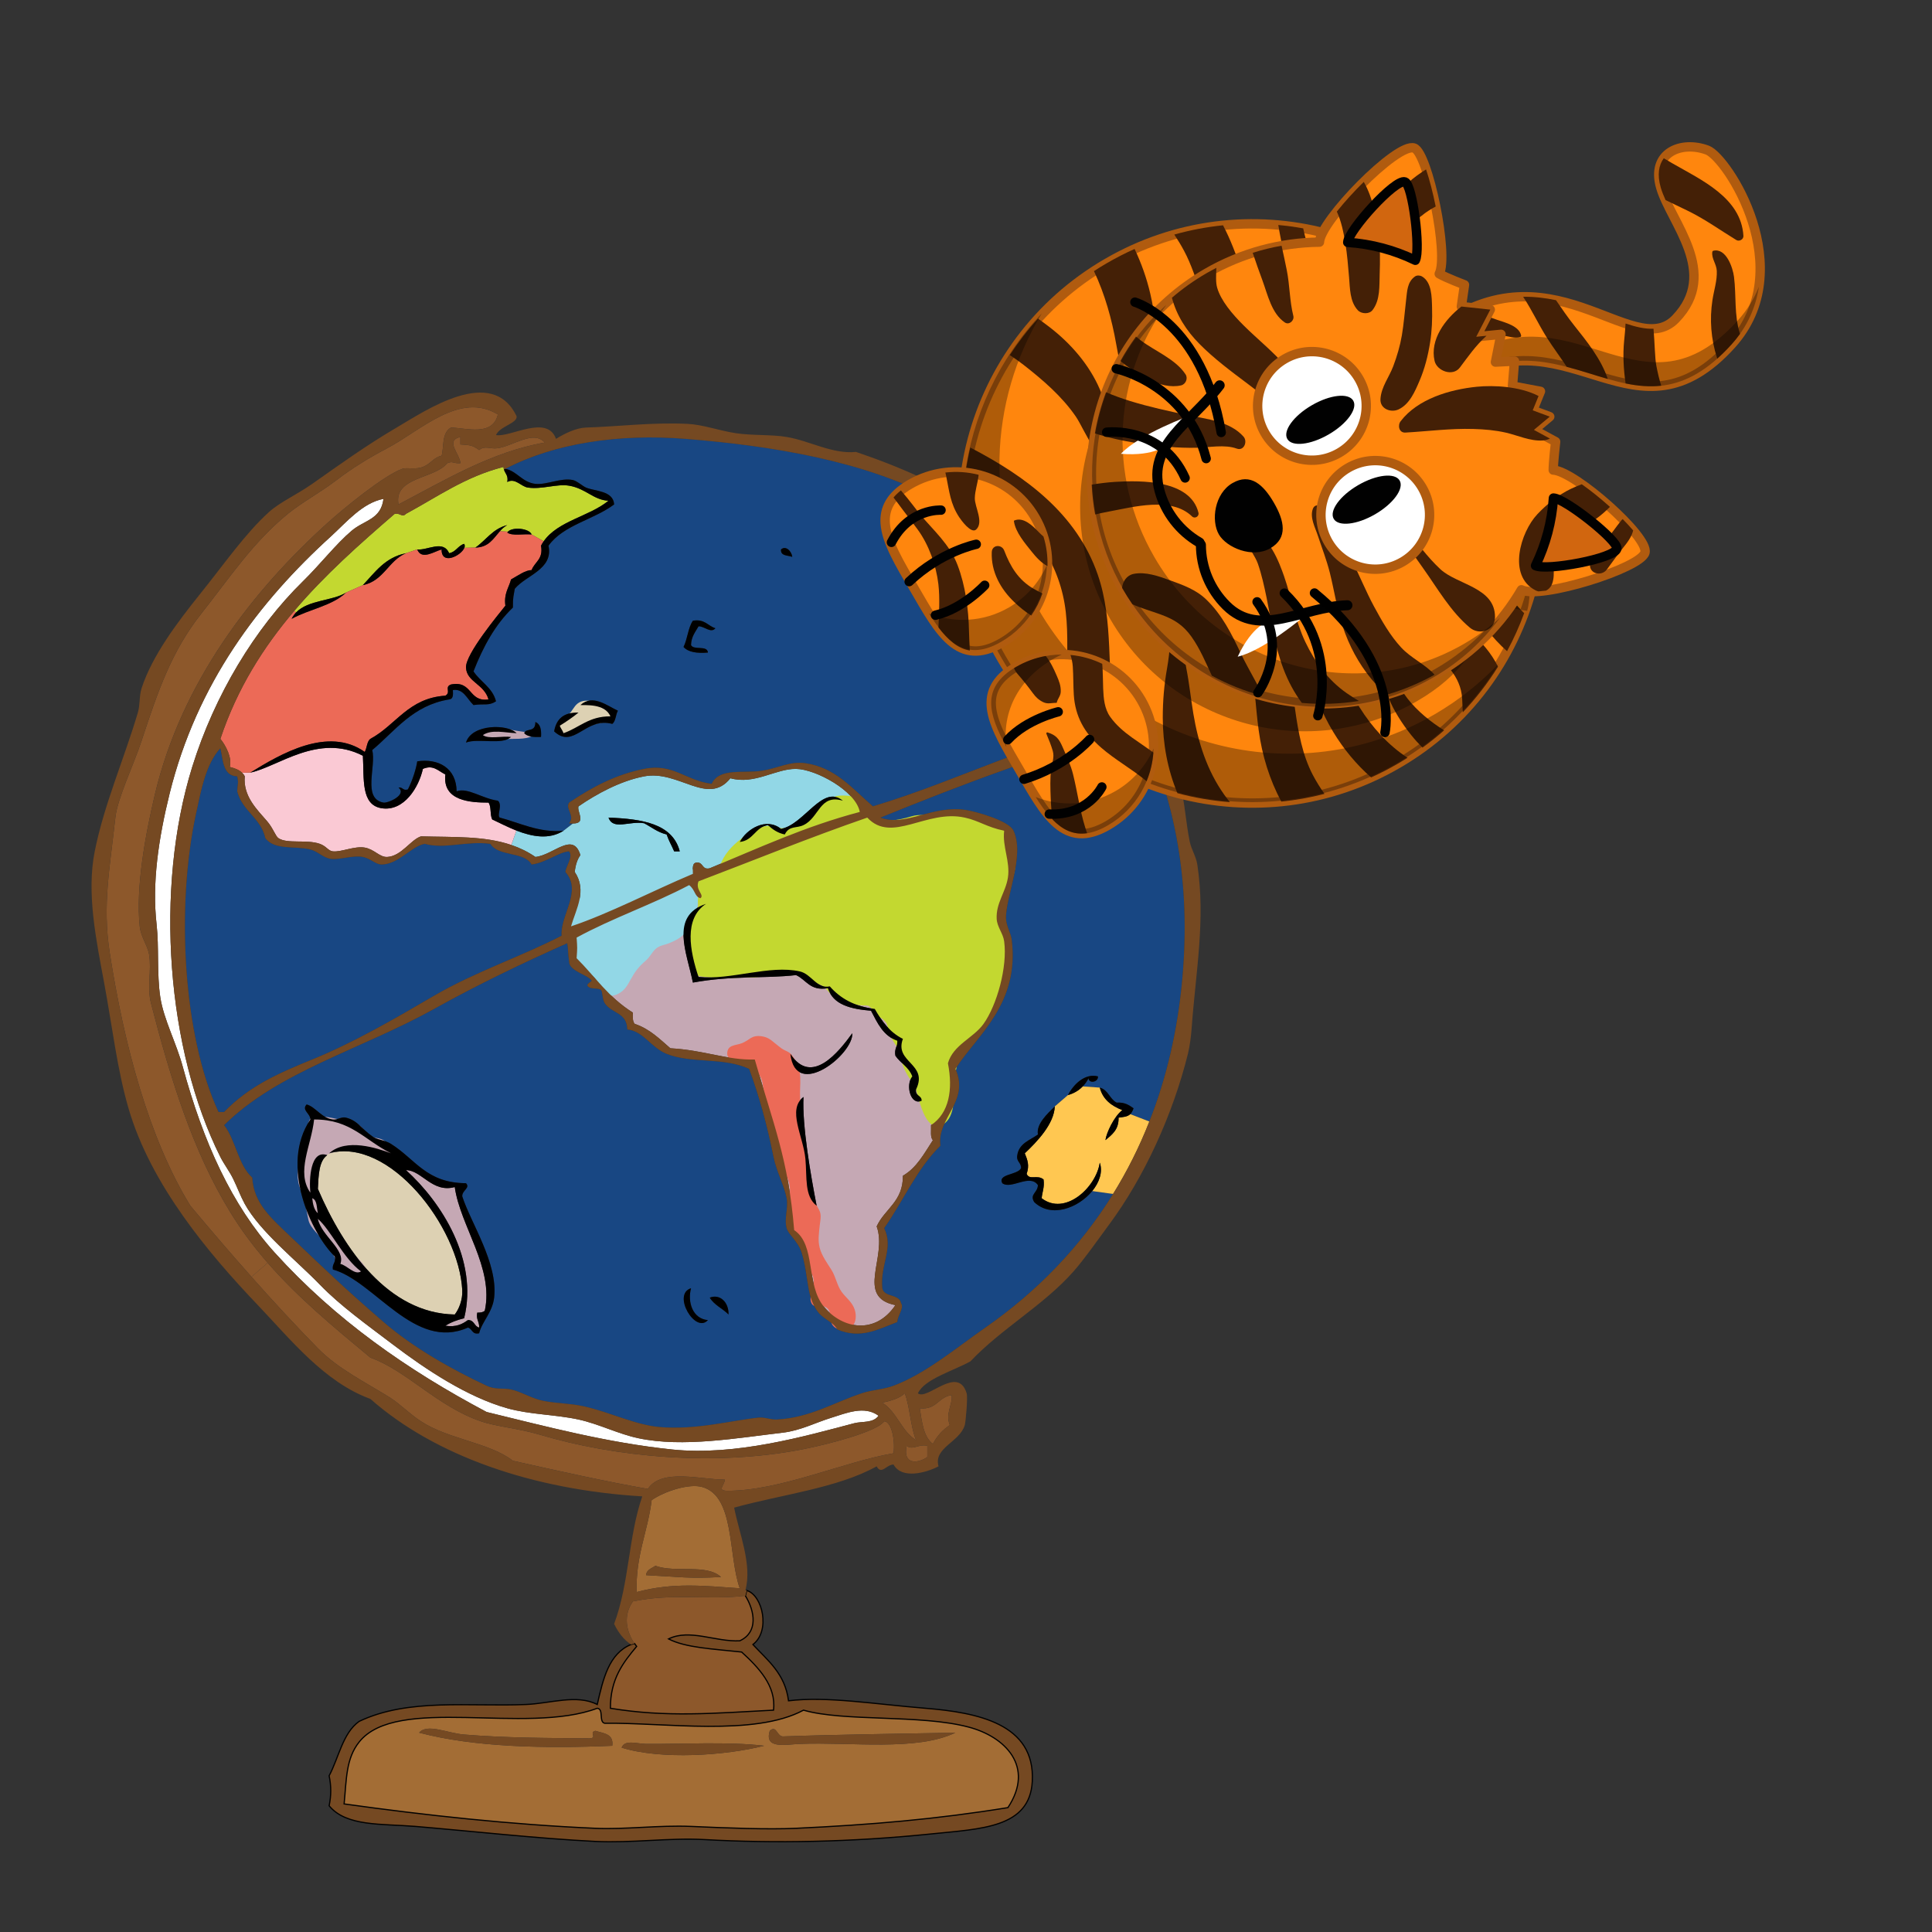 <?xml version="1.0" encoding="UTF-8" standalone="no"?>
<!-- Created with Inkscape (http://www.inkscape.org/) -->

<svg
   xmlns:dc="http://purl.org/dc/elements/1.1/"
   xmlns:cc="http://creativecommons.org/ns#"
   xmlns:rdf="http://www.w3.org/1999/02/22-rdf-syntax-ns#"
   xmlns:svg="http://www.w3.org/2000/svg"
   xmlns="http://www.w3.org/2000/svg"
   xmlns:sodipodi="http://sodipodi.sourceforge.net/DTD/sodipodi-0.dtd"
   xmlns:inkscape="http://www.inkscape.org/namespaces/inkscape"
   width="100"
   height="100"
   id="svg40739"
   sodipodi:version="0.32"
   inkscape:version="0.91 r13725"
   version="1.0"
   sodipodi:docname="explore_world_animals.svg">
  <rect width="100%" height="100%" fill="#333333" stroke="none"/>
  <defs
     id="defs40741" />
  <sodipodi:namedview
     id="base"
     pagecolor="#ffffff"
     bordercolor="#666666"
     borderopacity="1.0"
     inkscape:pageopacity="0.0"
     inkscape:pageshadow="2"
     inkscape:zoom="9.2206724"
     inkscape:cx="3.3043006"
     inkscape:cy="78.72674"
     inkscape:document-units="px"
     inkscape:current-layer="layer1"
     height="100px"
     width="100px"
     inkscape:window-width="3200"
     inkscape:window-height="1679"
     inkscape:window-x="0"
     inkscape:window-y="0"
     showgrid="false"
     inkscape:window-maximized="1" />
  <g
     inkscape:label="Calque 1"
     inkscape:groupmode="layer"
     id="layer1">
    <g
       id="g6828"
       transform="matrix(0.062,0,0,0.062,4.738,20.32)">
      <path
         id="path6830"
         d="m 516.112,755.588 c 3.717,6.206 10.781,9.053 15.666,14.068 0.327,-10.258 -7.238,-17.466 -15.666,-14.068 z m -1.536,18.738 c -12.54,-1.024 -17.229,-14.664 -14.099,-26.602 -16.042,4.915 3.513,38.374 14.099,26.602 z M 201.465,606.849 c -9.647,-1.288 -14.396,-10.544 -21.913,-12.552 -4.421,4.896 3.114,7.31 3.114,12.552 -25.941,38.455 0.941,95.521 20.373,114.32 1.228,5.385 -2.354,5.938 -1.574,10.913 34.766,9.562 68.224,68.431 112.72,48.487 3.849,0.9 3.318,6.123 9.399,4.771 2.335,-9.787 11.079,-17.263 12.532,-29.753 3.295,-28.872 -19.453,-62.226 -26.62,-84.567 -0.267,-5.118 6.963,-6.899 3.111,-10.974 -33.191,-0.207 -41.996,-19.925 -62.617,-32.845 -5.2,-3.276 -11.402,-3.276 -15.643,-6.308 -9.257,-6.488 -11.998,-13.082 -21.909,-15.583 -3.807,-1.022 -6.921,2.032 -10.973,1.539 z M 243.728,775.9 C 212.111,748.564 196.385,733.475 167.042,705.484 149.738,688.96 135.53,677.166 134.138,655.378 122.343,644.751 120.46,624.171 110.673,611.56 c 45.212,-44.764 114.87,-63.414 175.318,-97.016 36.61,-20.415 73.59,-38.129 111.164,-54.879 0.9,5.652 0.471,7.946 1.578,15.726 0.245,7.743 16.418,10.917 18.776,15.605 0.305,0.633 -5.016,2.704 -3.133,4.707 2.599,2.727 8.477,0.945 10.974,3.114 1.412,1.311 0.904,7.638 3.114,10.955 5.855,8.744 18.52,7.475 18.795,21.932 13.229,1.104 19.812,15.172 32.856,20.35 20.742,8.295 47.29,2.561 68.883,12.532 8.413,23.099 14.75,45.621 20.354,73.57 2.474,12.205 8.936,23.713 10.955,34.423 1.566,8.168 -2.222,16.829 0,25.042 1.371,5.179 9.651,11.034 12.521,20.392 6.13,20.008 3.593,37.312 14.087,50.065 4.832,5.856 12.457,7.946 15.662,14.069 19.496,8.168 33.787,0 50.096,-6.247 0.256,-5.773 5.992,-11.61 3.133,-15.644 -1.37,-7.987 -14.099,-4.669 -15.665,-12.532 -1.954,-19.635 9.791,-33.579 1.566,-50.104 15.911,-22.711 27.399,-49.82 46.974,-68.863 -3.265,-23.055 24.787,-36.999 12.51,-64.172 17.948,-27.99 53.812,-53.974 46.975,-108.031 -0.655,-5.08 -4.433,-11.222 -4.711,-17.202 -0.775,-17.3 16.053,-52.438 6.266,-73.571 -3.908,-8.578 -32.012,-16.053 -39.129,-17.221 -28.439,-4.707 -51.057,14.295 -72.017,6.267 66.477,-27.026 142.466,-56.185 217.614,-75.146 28.616,61.366 41.668,129.451 34.431,209.778 -3.913,43.348 -13.301,83.071 -27.521,119.068 l -15.922,-6.143 c 1.107,-1.148 2.026,-2.685 2.746,-4.896 -3.729,-2.598 -7.381,-5.178 -14.11,-4.729 -5.856,-3.009 -7.034,-10.688 -14.088,-12.532 l -14.272,-0.983 c 1.959,-1.942 3.574,-4.236 4.885,-6.838 0.278,4.812 8.428,3.234 7.832,-1.556 -11.014,-2.865 -20.598,7.004 -25.03,15.624 l -10.978,9.44 c -6.07,6.041 -15.654,14.66 -14.088,23.465 -6.653,4.79 -15.703,7.268 -17.221,17.239 -1.031,5.694 3.4,5.961 3.145,10.936 -3.008,5.731 -19.77,4.67 -15.665,12.491 7.444,5.569 22.903,-8.231 29.741,1.578 -0.267,6.571 -7.105,7.513 -3.121,14.147 14.212,13.678 36.848,4.934 48.469,-9.173 l 17.401,2.414 c -27.58,44.537 -63.78,81.762 -106.589,111.556 -24.899,17.383 -49.889,38.456 -76.701,48.57 -8.213,3.111 -18,3.397 -26.608,6.308 -23.479,7.822 -43.042,20.312 -70.442,21.868 -5.607,0.347 -10.299,-2.067 -15.65,-1.556 -21.009,2.045 -52.709,10.665 -82.982,7.821 -20.282,-1.886 -41.024,-12.328 -62.605,-17.221 -11.734,-2.602 -23.363,-2.417 -34.441,-4.669 -9.705,-2.049 -18.531,-7.78 -26.598,-9.44 -7.249,-1.473 -12.656,0.471 -20.354,-3.111 -29.16,-13.674 -61.063,-31.573 -86.125,-53.237 z"
         inkscape:connector-curvature="0"
         style="fill:#184783" />
      <path
         id="path6832"
         d="m 107.559,296.902 c 2.335,10.156 2.007,23.035 14.069,23.483 1.31,6.391 0.263,5.407 0,12.514 4.259,16.645 19.717,22.052 23.486,39.13 8.025,10.341 24.447,6.123 37.552,9.399 6.47,1.615 10.789,7.064 17.24,7.821 7.904,0.96 18.347,-3.276 26.62,-1.578 6.594,1.394 10.811,6.326 15.643,6.285 14.212,-0.121 24.737,-15.255 36.02,-17.259 16.686,4.688 34.562,-2.621 54.772,0 6.45,10.812 28.258,6.263 34.441,17.259 11.877,-1.431 23.427,-10.789 31.331,-10.955 3.396,4.915 -2.357,11.509 -3.133,17.202 14.393,16.113 -4.65,36.468 -3.133,53.218 -33.952,17.548 -71.545,29.794 -106.476,50.106 -32.868,19.247 -67.614,39.394 -101.747,53.236 -28.484,11.609 -52.502,22.115 -73.571,43.817 -1.559,0 -3.114,0 -4.67,0 C 76.352,536.921 70.417,429.236 87.205,351.673 c 4.3,-19.922 8.213,-41.606 20.354,-54.771 z"
         inkscape:connector-curvature="0"
         style="fill:#184783" />
      <path
         id="path6834"
         d="m 738.422,129.406 c 5.672,2.557 11.079,12.204 15.643,3.11 -4.093,-1.615 -13.164,-9.561 -15.643,-3.11 z M 719.635,110.63 c -3.789,-2.847 -15.326,-9.911 -18.787,-3.155 0.707,6.081 13.568,0.083 14.099,6.308 -0.53,7.475 -1.905,8.353 -1.585,18.734 1.77,0.327 2.414,1.781 3.141,3.133 6.254,0 11.018,-1.473 14.088,-4.707 -3.254,-0.862 -10.311,2.004 -10.955,-1.536 -1.77,-2.93 1.095,-11.652 -10e-4,-18.777 z m -144.028,20.312 c -0.512,5.731 5.69,4.749 9.388,6.244 -0.512,-4.669 -5.336,-9.81 -9.388,-6.244 z m -68.864,64.214 c 4.609,-0.328 10.363,6.202 14.08,1.573 -6.39,-1.965 -8.797,-7.904 -18.787,-6.284 -4.044,5.855 -4.508,15.338 -7.821,21.909 3.909,4.424 11.29,5.448 20.361,4.688 -0.418,-6.367 -11.877,-1.698 -14.099,-6.243 0.195,-7.107 3.645,-10.936 6.266,-15.643 z m -73.59,75.145 c -17.937,-0.184 -25.942,9.501 -39.13,14.047 -0.78,-2.373 -2.293,-3.97 -3.133,-6.225 5.487,-3.42 10.77,-6.982 15.643,-10.974 -12.386,-0.388 -18.573,5.403 -20.332,15.685 16.501,15.379 26.085,-12.408 48.529,-6.244 2.99,-2.256 2.783,-7.659 4.688,-11.019 -9.196,-4.236 -20.99,-14.064 -31.309,-4.707 3.44,0.328 20.54,-1.578 25.044,9.437 z m -72.016,14.047 c 2.704,3.072 8.089,3.4 14.11,3.155 0.429,-6.206 -0.595,-10.875 -4.711,-12.491 0.06,9.215 -7.618,4.629 -9.399,9.336 z m -6.266,0 c -7.411,-7.863 -37.612,-7.758 -42.263,7.825 10.179,-3.894 30.468,2.331 37.597,-4.67 -7.313,-1.024 -18.738,2.049 -23.51,-1.577 7.64,-5.017 17.959,-1.944 28.176,-1.578 z m -111.143,57.951 c -17.797,-3.239 -5.938,-29.979 -9.38,-43.863 19.311,-16.155 33.726,-37.243 64.172,-42.264 3.461,-0.244 3.4,-3.849 3.133,-7.821 8.744,-1.352 11.489,6.902 17.221,12.514 9.418,-1.374 12.593,0.878 18.799,-3.114 -3.009,-11.651 -13.045,-16.196 -18.799,-25.023 8.089,-20.659 18.204,-39.189 32.886,-53.255 -0.083,-8.929 0.697,-9.953 1.555,-15.646 9.275,-11.343 32.435,-16.216 28.175,-35.997 12.408,-17.322 37.842,-21.664 54.795,-34.46 C 435.57,81.76 420.107,82.457 412.798,79.301 409.789,77.99 405.244,73.732 401.843,73.016 391.668,70.968 379.934,77.215 370.535,76.209 359.437,74.922 355.22,65.541 345.493,63.658 386.446,42.197 440.258,34.214 495.78,38.635 c 72.524,5.694 150.479,18.78 208.188,50.065 12.86,7.005 26.436,14.969 39.142,23.445 10.556,7.064 20.343,14.887 29.485,23.344 l -3.717,4.177 c -0.184,-0.268 -0.459,-0.614 -0.715,-0.9 -10.239,6.06 -13.248,31.655 0,29.75 l 1.107,4.835 c -7.096,1.062 -7.834,8.495 -7.374,17.097 9.132,9.459 25.841,11.467 39.142,18.775 9.531,5.224 18.252,18.655 31.297,6.248 l 3.084,-1.906 c 12.582,19.492 24.315,39.827 36.057,59.872 -82.036,15.01 -144.469,49.595 -219.166,71.997 -17.16,-14.826 -31.372,-32.476 -56.343,-36.001 -12.928,-1.822 -22.391,4.037 -36.008,6.248 -15.398,2.561 -35.873,-2.848 -42.263,10.973 -21.917,-2.764 -32.042,-17.382 -56.358,-12.49 -23.088,4.549 -42.99,14.825 -62.605,28.138 -3.543,5.117 5.2,10.83 0,17.239 1.145,0.124 2.21,0.203 3.11,0.203 l -7.821,6.04 c -19.902,2.091 -37.635,-7 -53.24,-10.954 -2.599,-2.086 2.621,-10.503 -1.556,-14.106 -13.044,-1.74 -25.369,-11.323 -34.441,-7.821 -0.185,-19.432 -15.255,-27.705 -32.882,-25.042 -0.779,5.731 -4.037,16.237 -7.825,23.464 -4.421,1.311 -4.052,-2.211 -7.821,-1.578 7.434,6.119 -8.989,13.226 -12.529,12.552 z"
         inkscape:connector-curvature="0"
         style="fill:#184783" />
      <path
         id="path6836"
         d="m 815.138,586.476 c 5.076,-1.435 9.109,-3.871 12.313,-7.23 l 14.272,0.983 c 2.55,9.994 9.787,15.255 18.799,18.799 -6.851,5.223 -13.301,18.982 -14.088,25.064 5.403,-4.549 11.211,-8.624 10.966,-18.78 3.901,-0.55 7.299,-0.632 9.775,-2.926 l 15.922,6.143 c -8.436,21.521 -18.603,41.648 -30.276,60.485 L 835.42,666.6 c 5.928,-7.269 8.978,-15.993 6.304,-23.713 -3.183,21.031 -29.207,44.657 -48.518,29.692 0.46,-5.265 2.478,-9.011 1.577,-15.646 -5.23,-4.402 -11.752,0.983 -14.109,-4.707 2.418,-7.087 0.791,-11.347 -1.556,-17.16 10.495,-9.87 24.47,-24.613 25.042,-39.149 l 10.978,-9.441 z"
         inkscape:connector-curvature="0"
         style="fill:#ffc751" />
      <path
         id="path6838"
         d="m 768.165,168.514 c -9.592,-10.176 5.08,-22.357 0.715,-28.85 l 3.717,-4.177 c 24.53,22.606 44.609,49.633 62.824,78.075 l -3.084,1.906 c -5.201,0 -10.424,0 -15.643,0 -10.834,-15.256 -38.559,-13.599 -48.529,-29.712 -1.168,-5.897 1.895,-7.517 1.555,-12.532 -0.173,0 -0.316,0.041 -0.447,0.124 l -1.108,-4.834 z"
         inkscape:connector-curvature="0"
         style="fill:#ddd1b3" />
      <path
         id="path6840"
         d="m 702.403,877.688 c -7.828,-5.796 -9.132,-18.02 -10.954,-29.754 14.159,1.578 15.462,-9.603 26.62,-10.973 0.791,8.333 -5.416,15.314 -1.566,25.042 -6.01,3.951 -10.7,9.174 -14.1,15.685 z"
         inkscape:connector-curvature="0"
         style="fill:#8d582b" />
      <path
         id="path6842"
         d="m 680.495,879.266 c 4.895,4.075 9.922,-1.721 17.231,0 0,3.092 0,6.244 0,9.377 -7.659,5.449 -20.7,6.838 -17.231,-9.377 z"
         inkscape:connector-curvature="0"
         style="fill:#8d582b" />
      <path
         id="path6844"
         d="m 688.327,874.536 c -12.265,-7.558 -15.993,-23.672 -28.187,-31.267 7.313,-1.661 14.295,-3.483 18.799,-7.822 4.177,10.872 4.823,28.176 9.388,39.089 z"
         inkscape:connector-curvature="0"
         style="fill:#8d582b" />
      <path
         id="path6846"
         d="m 451.94,1009.165 c 33.929,-7 61.642,-1.024 93.933,-4.666 7.946,12.962 10.751,30.469 -4.707,37.571 -20.15,1.024 -41.875,-10.3 -59.484,-1.574 14.427,7.393 36.979,8.334 61.05,10.932 13.975,12.777 29.034,28.341 26.62,48.529 -50.096,2.621 -89.433,6.146 -136.199,-1.574 -0.061,-24.612 10.77,-38.252 21.932,-51.644 -0.595,-0.757 -1.19,-1.615 -1.774,-2.413 -6.899,-10.198 -9.644,-23.242 -1.371,-35.161 z"
         inkscape:connector-curvature="0"
         style="fill:#8d582b" />
      <path
         id="path6848"
         d="m 583.428,552.054 c 4.116,39.151 52.83,0.207 51.662,-17.198 -11.067,15.255 -33.982,44.495 -51.662,17.198 z m 12.54,87.68 c 1.423,15.561 -0.99,31.063 9.388,39.148 -4.881,-24.959 -12.254,-67.282 -10.973,-90.829 -13.892,10.504 -0.174,32.762 1.585,51.681 z M 512.99,426.824 c -30.386,10.115 -15.993,40.625 -10.955,65.728 32.607,-6.021 60.146,-3.258 86.1,-6.244 8.665,3.826 11.539,13.512 26.609,10.933 4.371,13.944 19.179,17.386 36.008,18.817 5.354,10.28 10.238,21.092 21.92,25.042 0.34,5.02 -2.741,6.616 -1.574,12.532 4.248,6.205 11.283,9.602 14.088,17.22 -5.867,7.208 -1.424,24.591 7.829,20.354 0.063,-4.771 -5.61,-3.788 -4.688,-9.44 10.566,-21.601 -18.396,-22.36 -10.966,-42.239 -10.872,-5.283 -17.608,-14.743 -23.483,-24.981 -16.832,-2.008 -28.83,-8.805 -37.566,-18.841 -10.699,2.418 -15.263,-10.317 -25.05,-12.487 -25.106,-5.652 -57.469,7.389 -84.519,4.666 -7.197,-21.625 -12.529,-48.652 6.247,-61.06 z M 404.958,455 c 29.708,-16.238 63.923,-27.931 93.955,-43.822 5.28,4.157 4.361,9.523 9.388,10.954 3.724,-2.805 -4.508,-6.838 -1.559,-14.106 46.872,-17.815 92.811,-36.592 140.888,-53.198 20.478,22.015 49.245,-7.103 81.393,0 11.938,2.579 18.121,7.904 32.875,10.954 -1.626,13.396 5.212,25.804 3.122,39.152 -1.883,12.183 -10.043,21.235 -9.377,34.419 0.328,6.76 5.404,12.164 6.255,18.78 2.866,21.333 -6.07,53.296 -17.231,68.901 -8.537,11.938 -25.42,17.466 -29.72,32.882 4.3,21.849 1.106,41.57 -14.099,51.644 0.195,4.462 -0.848,10.239 1.555,12.532 -7.227,11.015 -13.439,23.035 -25.042,29.708 0.196,21.646 -15.19,27.584 -21.909,42.285 9.309,25.596 -18.139,58.911 15.646,65.75 -16.893,24.979 -44.156,19.8 -59.476,1.574 -15.714,-18.754 -6.53,-51.764 -25.042,-64.214 -4.851,-59.668 -17.507,-88.457 -32.883,-142.431 -22.568,0.78 -42.387,-7.862 -70.461,-9.376 -9,-7.743 -17.221,-16.197 -29.73,-20.354 -1.822,-1.845 -1.762,-5.569 -1.566,-9.399 -20.938,-13.247 -30.725,-29.199 -46.981,-45.438 0.613,-8.661 0.613,-8.578 -10e-4,-17.197 z"
         inkscape:connector-curvature="0"
         style="fill:#c5a8b4" />
      <path
         id="path6850"
         d="m 470.727,979.435 c -3.073,2.15 -7.302,3.133 -7.833,7.821 28.646,1.435 35.424,3.051 62.617,1.556 -12.204,-11.26 -37.77,-3.194 -54.784,-9.377 z m -15.643,21.909 c -0.923,-30.631 9.305,-50.187 12.521,-76.704 10.687,-7.434 31.233,-14.106 42.263,-10.955 27.396,7.679 21.446,57.028 31.297,84.526 -30.069,-2.045 -55.367,-5.017 -86.081,3.133 z"
         inkscape:connector-curvature="0"
         style="fill:#a36d35" />
      <path
         id="path6852"
         d="m 541.166,375.14 c 11.354,-1.145 12.796,-12.201 23.487,-14.065 3.849,3.479 8.014,6.613 14.095,7.821 3.829,-7.659 9.644,-4.896 15.636,-7.821 13.391,-6.409 13.33,-26.149 32.875,-20.354 -16.822,-14.148 -32.344,20.004 -51.651,23.487 -12.594,-9.972 -28.832,0.346 -34.442,10.932 z M 431.575,354.827 c 3.932,10.875 17.428,2.542 29.765,4.711 6.123,3.234 11.199,7.535 18.776,9.357 1.698,5.1 4.248,9.298 6.274,14.106 1.559,0 3.125,0 4.681,0 -6.053,-23.177 -31.363,-27.066 -59.496,-28.174 z m -61.039,32.845 c -6.387,-4.421 -13.124,-7.618 -20.087,-9.99 l 4.259,-12.021 c 12.962,5.016 27.17,7.863 39.314,0.12 l 7.821,-6.04 c 11.753,0 3.114,-9.93 4.688,-14.31 14.886,-10.239 34.829,-21.216 54.807,-25.046 28.759,-5.547 53.146,25.125 71.993,1.578 20.282,5.61 37.646,-8.025 54.803,-7.803 16.31,0.165 49.964,18.309 53.222,35.937 -45.389,11.938 -84.59,30.224 -125.245,47.015 -6.838,1.616 -5.14,-5.306 -10.955,-4.729 -3.973,0.226 -3.122,5.242 -3.122,9.399 -33.47,14.064 -70.05,33.271 -101.747,43.818 4.3,-14.66 13.553,-29.878 3.11,-45.396 0.614,-5.693 2.09,-10.442 4.711,-14.068 -6.06,-20.128 -22.441,0 -37.572,1.536 z"
         inkscape:connector-curvature="0"
         style="fill:#92d7e6" />
      <path
         id="path6854"
         d="m 378.38,41.747 c -44.311,7.554 -84.668,32.065 -122.123,51.621 -4.177,-23.035 29.938,-21.111 40.707,-34.423 4.896,-2.086 4.504,0.392 10.955,0 -0.306,-7.821 -13.29,-18.836 0,-21.887 0,2.086 0,4.116 0,6.244 7.434,0.553 9.911,0.35 15.665,4.669 4.873,-4.116 9.377,-0.534 15.643,-1.555 13.373,-2.172 29.938,-15.277 39.153,-4.669 z"
         inkscape:connector-curvature="0"
         style="fill:#8d582b" />
      <path
         id="path6856"
         d="m 201.465,383.002 c -3.973,-0.429 -5.204,-4.259 -10.958,-6.304 -11.015,-3.811 -27.008,0.223 -34.419,-4.669 -2.497,-1.597 -4.443,-8.273 -9.418,-14.069 -8.334,-9.765 -20.271,-20.824 -18.758,-37.574 -0.53,-1.187 -1.311,-2.109 -2.169,-2.968 l 6.839,-0.162 c 22.975,-4.733 56.697,-33.273 93.944,-14.068 1.106,19.126 -1.842,41.054 15.643,43.818 18.923,2.93 31.207,-17.937 34.441,-32.845 8.726,-3.706 12.656,1.638 18.776,4.669 -2.599,22.26 21.151,23.469 36.019,23.469 2.479,3.212 1.107,10.359 3.11,14.087 6.021,2.824 12.943,6.387 20.192,9.275 l -4.259,12.021 c -22.647,-7.742 -48.16,-6.409 -75.394,-7.208 -8.499,2.659 -16.381,16.565 -28.175,17.198 -6.35,0.351 -10.71,-6.409 -18.799,-7.821 -8.536,-1.477 -19.776,3.912 -26.615,3.151 z"
         inkscape:connector-curvature="0"
         style="fill:#fac9d4" />
      <path
         id="path6858"
         d="m 577.181,1121.889 c -5.159,-0.061 -5.28,-9.911 -10.955,-4.688 -4.892,15.478 13.229,11.444 25.035,10.933 43.317,-1.699 97.454,6.247 129.929,-9.358 -45.057,0.861 -98.417,1.494 -144.009,3.113 z m -114.286,6.244 c -7.238,-0.042 -17.865,-3.909 -20.343,3.133 32.936,10.258 86.492,6.677 118.975,-1.574 -29.106,-3.604 -71.094,-1.273 -98.632,-1.559 z m -151.843,-7.822 c -13.963,-1.103 -30.796,-9.52 -37.574,-1.536 46.051,12.163 105.229,13.354 161.252,10.917 1.352,-10.197 -7.434,-10.322 -14.087,-12.491 -5.611,1.27 1.883,5.916 -4.711,6.267 -35.876,-0.269 -69.538,-0.269 -104.88,-3.157 z m -87.677,6.285 c 31.451,-39.559 138.952,-5.689 198.824,-28.213 5.671,0.592 1.043,11.467 6.266,12.529 49.572,-0.716 124.834,11.18 165.919,-10.955 33.613,9.769 97.528,3.442 137.773,14.11 30.592,8.024 55.503,33.025 32.863,67.264 -59.86,9.704 -114.787,14.374 -176.885,17.262 -23.291,1.104 -57.597,-0.226 -87.659,-1.577 -26.741,-1.146 -54.743,2.681 -79.833,1.577 -70.133,-3.05 -141.675,-10.834 -209.782,-20.354 2.03,-20.741 1.495,-37.778 12.514,-51.643 z"
         inkscape:connector-curvature="0"
         style="fill:#a36d35" />
      <path
         id="path6860"
         d="m 311.052,772.789 c 11.998,-48.611 -18.961,-96.975 -48.529,-123.655 12.86,-0.143 21.992,19.33 40.708,14.106 4.504,32.476 32.924,67.407 25.061,103.302 -1.39,1.209 -3.562,1.661 -6.285,1.536 -1.167,5.856 1.906,7.476 1.578,12.491 -4.24,-0.941 -3.932,-6.492 -9.399,-6.243 -4.567,3.276 -9.584,6.078 -18.798,4.729 4.443,-2.868 9.789,-4.853 15.664,-6.266 z"
         inkscape:connector-curvature="0"
         style="fill:#c5a8b4" />
      <path
         id="path6862"
         d="m 207.728,727.412 c 4.587,-11.854 -15.726,-23.261 -18.776,-37.612 10.876,9.479 21.276,33.025 35.997,43.86 -5.137,3.521 -11.611,-5.057 -17.221,-6.248 z"
         inkscape:connector-curvature="0"
         style="fill:#ffffff" />
      <path
         id="path6864"
         d="m 184.245,672.579 c 4.236,1.533 3.604,7.9 4.707,12.529 -3.07,-2.663 -4.176,-7.328 -4.707,-12.529 z"
         inkscape:connector-curvature="0"
         style="fill:#ffffff" />
      <path
         id="path6866"
         d="m 182.667,667.91 c -12.121,-17.425 0.799,-39.07 3.152,-61.062 30.717,-0.144 41.814,17.077 64.172,28.217 -11.546,-4.301 -37.243,-12.98 -51.64,0 50.167,-13.945 108.4,61.49 111.146,114.215 0.448,8.296 -2.948,16.158 -6.266,20.376 -55.571,-0.941 -92.818,-54.776 -114.279,-104.902 0.595,-11.384 0.779,-23.196 7.821,-28.134 -14.208,-5.099 -15.213,20.497 -14.106,31.29 z"
         inkscape:connector-curvature="0"
         style="fill:#ddd1b3" />
      <path
         id="path6868"
         d="m 147.016,726.471 c 25.31,29.075 54.837,53.504 85.758,79.183 30.077,10.668 56.227,40.971 92.366,53.198 12.593,4.338 31.512,5.916 48.529,10.974 63.272,18.983 146.047,26.681 219.159,12.532 23.22,-4.504 63.005,-15.052 68.879,-23.506 5.611,-0.29 9.392,14.536 7.825,26.658 -42.131,7.188 -94.836,31.575 -139.321,31.308 -8.221,-0.41 -1.619,-4.628 -1.559,-9.376 -18.919,0.327 -52.777,-9.829 -64.191,7.821 -33.846,-5.92 -76.132,-15.274 -112.701,-23.506 -19.495,-15.176 -53.812,-17.857 -76.705,-32.905 -9.787,-6.367 -17.424,-14.559 -26.62,-20.312 -20.229,-12.573 -42.711,-23.63 -59.483,-40.666 -18.651,-19.085 -37.183,-39.092 -55.387,-59.627 l 13.451,-11.776 z"
         inkscape:connector-curvature="0"
         style="fill:#8d582b" />
      <path
         id="path6870"
         d="m 212.439,166.98 c -11.222,7.084 -31.369,5.938 -41.69,16.584 l -1.495,-1.329 c 25.227,-29.753 54.324,-55.552 83.87,-81.046 4.956,-0.757 6.146,3.4 9.399,0 26.168,-14.069 49.388,-30.98 81.393,-39.13 0,0.757 0.143,1.394 0.35,1.984 0.817,3.524 3.89,4.938 2.806,10.586 6.695,-3.664 11.342,3.77 17.198,4.669 11.938,1.702 24.225,-3.317 34.464,-1.574 13.963,2.354 20.331,11.998 32.841,12.552 -16.095,13.206 -41.977,16.686 -54.117,33.865 l -10.055,-5.69 c -1.943,-5.099 -15.643,-6.511 -19.759,-2.376 l -6.778,-0.309 c 1.763,-1.984 3.728,-3.826 6.206,-5.137 -12.145,3.009 -17.673,12.57 -26.643,18.776 l -9.174,0.185 c 0.452,-1.19 0.452,-2.396 -0.203,-3.317 -5.2,1.555 -6.797,6.797 -12.532,7.821 -4.956,-11.485 -18.181,-2.132 -26.616,-3.152 l -9.381,3.152 c -17.405,3.438 -25.84,15.929 -35.996,26.639 l -14.088,6.247 z"
         inkscape:connector-curvature="0"
         style="fill:#c3d830" />
      <path
         id="path6872"
         d="m 132.583,317.256 -6.839,0.162 c -2.542,-2.538 -6.308,-3.829 -10.363,-4.896 2.132,-7.554 -3.193,-17.71 -7.821,-23.445 14.069,-42.116 35.876,-76.497 61.694,-106.842 l 1.495,1.329 c -1.432,1.556 -2.682,3.258 -3.706,5.303 14.476,-7.942 33.971,-10.872 45.396,-21.887 l 14.088,-6.247 c 17.405,-3.479 21.317,-20.497 35.996,-26.639 l 9.381,-3.152 c 3.604,9.211 14.23,1.657 20.35,0 -0.244,13.553 16.321,5.22 19.002,-1.352 l 9.174,-0.185 c 11.181,-0.207 15.07,-7.6 20.437,-13.64 l 6.778,0.309 c -0.185,0.286 -0.388,0.531 -0.572,0.799 4.236,3.05 13.677,0.881 20.331,1.577 l 10.055,5.69 c -0.78,1.189 -1.578,2.376 -2.21,3.687 2.026,11.406 -5.306,13.433 -7.844,20.354 -5.201,0.061 -11.098,4.425 -17.198,7.822 -1.845,7.064 -6.082,11.692 -4.711,21.89 -5.814,7.393 -33.417,40.459 -32.886,51.682 0.534,12.062 15.194,13.658 18.798,26.597 -16.953,2.399 -13.188,-16.012 -31.308,-12.487 -5.814,2.128 0.327,6.47 -4.711,9.354 -30.917,1.988 -41.217,24.553 -62.613,36.038 -2.972,2.256 -2.806,7.6 -4.692,10.917 -30.656,-21.706 -70.52,1.842 -95.501,17.262 z"
         inkscape:connector-curvature="0"
         style="fill:#ec6a57" />
      <path
         id="path6874"
         d="m 48.057,469.106 c 2.169,13.165 -1.846,27.621 1.573,40.666 16.486,63.903 34.954,123.368 65.75,173.78 9.501,15.602 20.15,29.753 31.636,42.918 l -13.451,11.775 C 116.16,718.689 99.083,698.683 82.499,678.882 48.057,622.901 27.108,544.5 15.17,467.528 8.926,427.189 15.498,396.088 19.881,354.827 21.64,338.631 35.072,311.051 41.79,290.655 55.753,248.23 66.851,215.897 91.894,184.178 115.301,154.572 134.548,125.206 163.91,101.189 175.584,91.666 190.571,83.723 204.596,73.013 218.092,62.692 232.507,53.97 246.881,46.416 275.056,31.529 307.472,-1.07 339.228,18.24 334.928,36.749 313,29.583 300.099,29.195 c -8.007,4.379 -5.755,16.708 -7.845,23.506 -6.838,1.494 -8.846,6.714 -15.643,9.357 -6.06,2.455 -13.493,0.203 -17.221,1.597 -15.458,5.611 -48.59,32.721 -62.617,45.396 C 135.08,164.85 75.042,241.144 52.764,336.032 44.799,369.897 36.834,413.083 40.235,445.6 c 0.9,9.008 6.512,15.726 7.822,23.506 z"
         inkscape:connector-curvature="0"
         style="fill:#8d582b" />
      <path
         id="path6876"
         d="m 84.053,312.522 c -31.76,102.18 -21.133,236.605 23.506,325.634 3.193,6.327 7.701,12.021 10.936,18.776 3.134,6.474 5.938,14.046 9.418,20.377 12.98,23.445 42.572,46.623 62.595,67.305 17.221,17.812 39.009,33.334 61.042,50.062 27.6,20.949 62.124,43.863 95.522,53.259 18.817,5.307 39.619,5.1 59.461,9.381 16.893,3.664 33.357,12.163 50.114,15.643 37.168,7.863 82.564,-0.244 120.534,-4.669 14.61,-1.698 27.264,-8.417 40.708,-12.529 11.847,-3.668 27.388,-10.382 39.129,-1.577 -4.628,6.326 -13.451,4.462 -20.342,6.243 -40.84,10.751 -98.697,27.418 -151.873,21.932 C 430.019,876.666 378.744,862.928 329.85,851.05 263.749,816.014 203.694,774.078 152.935,718.014 117.12,678.413 93.387,626.017 76.231,563.032 70.824,542.966 60.339,523.515 57.455,505.104 54.383,485.078 56.473,463.192 54.322,444.065 50.39,409.481 55.896,372.297 65.254,334.475 88.045,242.926 139.44,174.965 199.906,120.008 c 13.229,-12.104 26.168,-27.787 43.821,-31.309 -2.071,17.345 -16.034,17.673 -26.578,26.639 -13.063,11.019 -26.108,27.973 -40.708,42.244 -40.01,39.23 -73.672,94.783 -92.388,154.94 z"
         inkscape:connector-curvature="0"
         style="fill:#ffffff" />
      <path
         id="path6878"
         d="m 255.666,635.596 c -1.291,-3.396 -3.829,-2.865 -6.164,-4.748 -2.008,-1.657 -3.114,-4.79 -5.118,-6.244 -3.829,-2.847 -9.011,-1.863 -12.901,-4.59 -4.955,-3.521 -4.628,-7.656 -10.729,-9.438 -5.652,-1.619 -11.139,-3.092 -16.629,-4.342 -4.79,-1.107 -9.931,-1.946 -14.928,-2.169 -6.119,-0.248 -6.816,1.495 -8.556,6.898 -3.092,9.604 -4.056,18.983 -6.658,28.854 -2.252,8.537 -3.11,17.507 0.697,25.675 4.074,8.744 4.281,16.054 6.473,25.535 1.514,6.553 9.539,13.004 13.471,18.103 3.4,4.379 12.532,15.805 8.887,21.476 7.742,0 5.979,2.256 11.96,5.938 3.725,2.377 10.604,3.996 15.089,3.359 1.024,-11.139 -8.006,-16.626 -14.844,-23.465 -7.208,-7.128 -9.991,-18.268 -16.178,-26.477 -5.118,-6.756 -10.563,-16.648 -11.832,-24.59 -1.25,-7.743 0.448,-23.469 6.387,-27.728 3.521,-2.538 9.339,-3.562 13.391,-4.748 5.427,-1.661 12.163,-2.252 17.857,-1.661 9.907,1.065 22.112,5.897 30.875,10.875 l -0.55,-6.513 z"
         inkscape:connector-curvature="0"
         style="fill:#c5a8b4" />
      <path
         id="path6880"
         d="m 552.971,565.998 c 3.253,-9.132 -22.188,-4.463 -22.278,-13.981 -0.075,-7.701 6.981,-6.843 12.088,-8.809 6.861,-2.621 7.904,-7 16.464,-5.855 5.878,0.779 8.172,3.4 12.502,6.801 1.566,1.187 2.854,2.331 4.485,3.479 1.943,1.412 4.677,2.211 6.624,3.664 3.092,2.211 6.59,9.768 7.637,13.085 1.453,4.628 1.299,10.933 1.073,15.888 -0.952,22.116 5.54,42.715 6.545,64.685 0.274,5.92 -0.647,11.222 1.604,16.75 2.018,4.896 3.227,8.887 4.484,13.985 0.821,3.193 3.266,5.856 4.116,8.971 0.953,3.479 -0.154,7.779 -0.46,11.181 -0.594,6.142 -1.555,11.896 0.02,18.098 1.709,6.718 6.48,13.045 10.055,18.817 3.336,5.449 4.605,12.92 8.243,17.94 3.581,4.975 8.835,8.412 10.932,14.844 1.525,4.587 1.333,10.913 -2.335,14.231 -4.104,3.747 -11.76,3.747 -15.661,-0.678 -3.901,-4.339 -0.226,-11.832 -5.694,-15.274 -5.027,-3.092 -10.751,1.883 -12.848,-4.831 -1.401,-4.546 2.006,-10.322 2.293,-15.644 0.38,-6.718 -2.162,-7.659 -4.926,-12.615 -2.877,-5.117 -1.71,-10.585 -3.461,-15.809 -1.698,-5.034 -6.304,-8.126 -8.74,-12.592 -2.5,-4.546 -2.244,-12.059 -3.167,-17.115 -1.973,-10.978 3.31,-19.27 -1.77,-29.919 -4.545,-9.58 -6.676,-20.147 -9.99,-29.629 -1.744,-4.934 -2.9,-10.544 -4.365,-15.644 -1.419,-5.016 -0.572,-10.502 -1.901,-15.417 -1.477,-5.448 -3.329,-9.094 -3.924,-15.01 -0.5,-4.937 -1.371,-8.744 -5.392,-12.246 0.889,0.637 1.781,1.292 2.651,1.924 l -4.904,-3.275 z"
         inkscape:connector-curvature="0"
         style="fill:#ec6a57" />
      <path
         id="path6882"
         d="m 644.305,355.113 c -1.495,-5.855 1.86,-13.165 -3.799,-16.317 -4.057,-2.252 -12.801,-2.847 -17.425,-2.149 -4.188,0.572 -6.492,3.05 -10.179,4.997 -2.496,1.329 -5.619,1.966 -7.637,4.218 -2.061,2.372 -1.781,5.302 -3.473,7.595 -5.034,6.94 -21.336,11.938 -28.582,9.686 -9.75,-3.009 -16.536,-0.715 -24.726,4.896 -8.428,5.75 -15.838,11.813 -20.806,20.312 -1.936,3.396 -3.02,7.78 -6.635,9.682 -5.023,2.727 -8.936,-2.579 -13.041,-1.002 -7.588,2.931 -1.555,24.737 -1.638,30.243 -0.136,7.147 -5.426,10.895 -7.332,17.387 -1.525,5.136 0.083,11.218 0.132,16.44 0.064,5.445 -0.847,10.424 0.125,15.644 1.454,7.618 2.866,9.911 10.8,10.853 13.21,1.518 27.328,0.84 41.148,0.678 11.817,-0.143 25.697,-6.164 36.693,-2.293 4.843,1.739 9.121,4.462 14.242,6.243 5.313,1.864 8.578,2.252 12.234,6.922 6.357,8.251 19.307,11.938 29.874,12.532 4.157,0.264 3.657,-0.595 6.809,2.293 2.346,2.087 3.513,4.934 6.39,6.982 5.744,4.033 6.316,4.236 8.025,11.508 1.363,5.795 4.116,9.787 7.482,14.679 3.096,4.508 2.715,10.446 4.365,14.663 1.936,4.955 4.318,9.418 7.43,13.289 3.543,4.463 4.097,9.192 5.592,14.272 2.323,8.006 7.852,27.456 19.175,22.315 10.698,-4.873 10.812,-21.295 10.27,-32.084 -0.274,-5.776 1.138,-10.507 2.222,-15.643 1.465,-6.962 0.564,-9.644 6.778,-13.556 6.13,-3.871 6.612,-7.762 9.899,-12.796 1.781,-2.663 5.375,-5.307 7.465,-7.863 6.797,-8.48 11.67,-20.437 14.426,-31.146 1.42,-5.569 5.076,-10.115 5.988,-15.726 0.851,-5.182 -0.256,-11.079 -0.543,-16.196 -0.613,-10.688 -5.807,-18.144 -4.229,-29.016 1.514,-10.465 1.597,-22.402 6.563,-31.881 4.854,-9.297 2.067,-18.613 0.388,-28.382 -1.156,-6.632 -4.052,-7.614 -7.475,-12.57 -2.896,-4.259 -3.725,-7.965 -9.252,-9.708 -5.367,-1.698 -11.663,-1.228 -17.078,-2.843 -5.735,-1.702 -11.24,-3.216 -17.304,-3.71 -5.784,-0.365 -8.631,1.763 -13.7,3.197 -6.184,1.698 -12.713,-0.041 -18.96,1.883 -12.634,3.849 -24.18,5.569 -36.784,0.369 1.394,0 2.813,-0.041 4.229,0 l -8.146,1.103 z"
         inkscape:connector-curvature="0"
         style="fill:#c3d830" />
      <path
         id="path6884"
         d="m 431.782,263.236 c -7.494,-3.521 -18.633,-9.357 -25.965,-3.664 -3.152,2.437 -4.628,6.594 -7.618,9.234 -3.502,3.133 -6.267,3.275 -7.739,8.111 -4.997,15.91 13.553,4.933 19.45,1.966 5.859,-2.972 27.848,-1.781 24.021,-12.371 l -2.149,-3.276 z"
         inkscape:connector-curvature="0"
         style="fill:#ddd1b3" />
      <path
         id="path6886"
         d="m 368.16,284.453 c 0.471,-0.268 1.167,0.429 0.941,-0.434 -9.561,-0.388 -18.693,-2.843 -28.069,-3.788 -4.222,-0.43 -23.917,0.146 -17.364,9.053 7.125,0.144 13.922,0.776 21.129,0.042 6.718,-0.596 17.447,0.674 23.363,-2.723 l 0,-2.15 z"
         inkscape:connector-curvature="0"
         style="fill:#c5a8b4" />
      <path
         id="path6888"
         d="m 506.23,396.97 c -1.86,0.613 -4.451,11.139 -3.683,14.129 0.512,2.026 2.444,3.009 3.099,4.914 0.874,2.437 0.708,5.362 0.583,8.006 -0.12,2.926 -0.275,5.427 -1.103,8.27 -0.851,2.848 -2.12,3.318 -3.133,5.569 -2.222,4.896 -1.423,7.904 -5.283,12.247 -4.259,4.812 -9.614,7.738 -15.489,9.889 -3.698,1.416 -7.098,1.536 -10.363,4.508 -3.08,2.865 -4.729,6.714 -7.987,9.542 -6.387,5.506 -9.008,9.091 -13,16.257 -2.572,4.688 -4.711,8.518 -9.411,11.181 -11.056,6.266 -13.474,-4.033 -19.413,-11.674 -3.438,-4.421 -5.935,-3.932 -10.401,-6.429 -3.645,-2.048 -5.814,-6.963 -7.291,-10.83 -5.076,-13.474 -8.638,-36.038 0.166,-48.962 L 506.23,396.97 Z"
         inkscape:connector-curvature="0"
         style="fill:#92d7e6" />
      <path
         id="path6890"
         d="m 855.812,592.761 c 6.729,-0.448 10.382,2.132 14.11,4.729 -0.72,2.211 -1.639,3.747 -2.746,4.896 -2.477,2.294 -5.874,2.376 -9.775,2.926 0.245,10.156 -5.562,14.231 -10.966,18.78 0.787,-6.082 7.237,-19.842 14.088,-25.064 -9.012,-3.544 -16.249,-8.805 -18.799,-18.799 7.054,1.844 8.232,9.523 14.088,12.532 z"
         inkscape:connector-curvature="0" />
      <path
         id="path6892"
         d="m 815.138,586.476 c 4.433,-8.62 14.017,-18.489 25.03,-15.624 0.596,4.79 -7.554,6.368 -7.832,1.556 -1.311,2.602 -2.926,4.896 -4.885,6.838 -3.203,3.358 -7.237,5.795 -12.313,7.23 z"
         inkscape:connector-curvature="0" />
      <path
         id="path6894"
         d="m 801.04,209.221 c -13.301,-7.309 -30.01,-9.316 -39.142,-18.775 -0.46,-8.602 0.278,-16.035 7.374,-17.097 0.131,-0.083 0.274,-0.124 0.447,-0.124 0.34,5.016 -2.723,6.635 -1.555,12.532 9.971,16.113 37.695,14.456 48.529,29.712 5.219,0 10.441,0 15.643,0 -13.044,12.407 -21.765,-1.025 -31.296,-6.248 z"
         inkscape:connector-curvature="0" />
      <path
         id="path6896"
         d="m 780.674,652.226 c 2.357,5.69 8.879,0.305 14.109,4.707 0.9,6.636 -1.117,10.382 -1.577,15.646 19.311,14.965 45.335,-8.661 48.518,-29.692 2.674,7.72 -0.376,16.444 -6.304,23.713 -11.621,14.106 -34.257,22.851 -48.469,9.173 -3.984,-6.635 2.854,-7.576 3.121,-14.147 -6.838,-9.81 -22.297,3.991 -29.741,-1.578 -4.104,-7.821 12.657,-6.76 15.665,-12.491 0.256,-4.975 -4.176,-5.241 -3.145,-10.936 1.518,-9.972 10.567,-12.449 17.221,-17.239 -1.566,-8.805 8.018,-17.424 14.088,-23.465 -0.572,14.536 -14.547,29.279 -25.042,39.149 2.347,5.813 3.974,10.073 1.556,17.16 z"
         inkscape:connector-curvature="0" />
      <path
         id="path6898"
         d="m 768.165,168.514 c -13.248,1.905 -10.239,-23.69 0,-29.75 0.256,0.286 0.531,0.633 0.715,0.9 4.365,6.492 -10.307,18.674 -0.715,28.85 z"
         inkscape:connector-curvature="0" />
      <path
         id="path6900"
         d="m 738.422,129.406 c 2.479,-6.451 11.55,1.495 15.643,3.11 -4.564,9.094 -9.971,-0.553 -15.643,-3.11 z"
         inkscape:connector-curvature="0" />
      <path
         id="path6902"
         d="m 713.362,132.517 c -0.32,-10.382 1.055,-11.26 1.585,-18.734 -0.53,-6.225 -13.392,-0.227 -14.099,-6.308 3.461,-6.756 14.998,0.309 18.787,3.155 1.096,7.125 -1.77,15.847 0,18.776 0.645,3.54 7.701,0.674 10.955,1.536 -3.07,3.234 -7.834,4.707 -14.088,4.707 -0.726,-1.351 -1.371,-2.805 -3.14,-3.132 z"
         inkscape:connector-curvature="0" />
      <path
         id="path6904"
         d="m 583.428,552.054 c 17.68,27.297 40.595,-1.942 51.662,-17.198 1.168,17.405 -47.546,56.349 -51.662,17.198 z"
         inkscape:connector-curvature="0" />
      <path
         id="path6906"
         d="m 595.968,639.734 c -1.759,-18.919 -15.477,-41.178 -1.585,-51.681 -1.281,23.547 6.092,65.87 10.973,90.829 -10.378,-8.084 -7.965,-23.587 -9.388,-39.148 z"
         inkscape:connector-curvature="0" />
      <path
         id="path6908"
         d="m 575.607,130.942 c 4.052,-3.566 8.876,1.574 9.388,6.244 -3.698,-1.495 -9.9,-0.512 -9.388,-6.244 z"
         inkscape:connector-curvature="0" />
      <path
         id="path6910"
         d="m 566.227,1117.2 c 5.675,-5.223 5.795,4.628 10.955,4.688 45.592,-1.619 98.952,-2.252 144.009,-3.114 -32.475,15.605 -86.611,7.659 -129.929,9.358 -11.806,0.513 -29.928,4.546 -25.035,-10.932 z"
         inkscape:connector-curvature="0"
         style="fill:#754922;fill-opacity:1" />
      <path
         id="path6912"
         d="m 541.166,375.14 c 5.611,-10.586 21.849,-20.903 34.441,-10.932 19.308,-3.483 34.829,-37.636 51.651,-23.487 -19.545,-5.796 -19.484,13.944 -32.875,20.354 -5.992,2.926 -11.807,0.162 -15.636,7.821 -6.082,-1.208 -10.247,-4.342 -14.095,-7.821 -10.691,1.863 -12.133,12.92 -23.486,14.065 z"
         inkscape:connector-curvature="0" />
      <path
         id="path6914"
         d="m 516.112,755.588 c 8.428,-3.397 15.993,3.811 15.666,14.068 -4.885,-5.015 -11.949,-7.862 -15.666,-14.068 z"
         inkscape:connector-curvature="0" />
      <path
         id="path6916"
         d="m 470.727,979.435 c 17.014,6.184 42.58,-1.883 54.784,9.377 -27.192,1.495 -33.971,-0.121 -62.617,-1.556 0.531,-4.689 4.76,-5.671 7.833,-7.821 z"
         inkscape:connector-curvature="0"
         style="fill:#754922;fill-opacity:1" />
      <path
         id="path6918"
         d="m 502.036,492.552 c -5.039,-25.103 -19.431,-55.612 10.955,-65.728 -18.776,12.408 -13.444,39.435 -6.248,61.058 27.049,2.723 59.412,-10.318 84.519,-4.666 9.787,2.17 14.351,14.905 25.05,12.487 8.736,10.036 20.734,16.833 37.566,18.841 5.875,10.238 12.611,19.698 23.483,24.981 -7.43,19.879 21.532,20.639 10.966,42.239 -0.922,5.652 4.752,4.67 4.688,9.44 -9.253,4.237 -13.696,-13.146 -7.829,-20.354 -2.805,-7.618 -9.84,-11.015 -14.088,-17.22 -1.167,-5.916 1.914,-7.513 1.574,-12.532 -11.682,-3.95 -16.565,-14.762 -21.92,-25.042 -16.829,-1.432 -31.637,-4.873 -36.008,-18.817 -15.07,2.579 -17.944,-7.106 -26.609,-10.933 -25.953,2.988 -53.492,0.224 -86.099,6.246 z"
         inkscape:connector-curvature="0" />
      <path
         id="path6920"
         d="m 494.214,212.354 c 3.313,-6.571 3.777,-16.054 7.821,-21.909 9.99,-1.62 12.397,4.319 18.787,6.284 -3.717,4.629 -9.471,-1.901 -14.08,-1.573 -2.621,4.707 -6.07,8.536 -6.266,15.643 2.222,4.545 13.681,-0.124 14.099,6.243 -9.071,0.761 -16.452,-0.264 -20.361,-4.688 z"
         inkscape:connector-curvature="0" />
      <path
         id="path6922"
         d="m 514.576,774.326 c -10.585,11.771 -30.141,-21.688 -14.099,-26.602 -3.13,11.938 1.559,25.578 14.099,26.602 z"
         inkscape:connector-curvature="0" />
      <path
         id="path6924"
         d="m 442.552,1131.266 c 2.478,-7.042 13.105,-3.175 20.343,-3.133 27.539,0.286 69.527,-2.045 98.632,1.559 -32.484,8.25 -86.04,11.831 -118.975,1.574 z"
         inkscape:connector-curvature="0"
         style="fill:#754922;fill-opacity:1" />
      <path
         id="path6926"
         d="m 431.575,354.827 c 28.134,1.107 53.443,4.997 59.495,28.175 -1.555,0 -3.122,0 -4.681,0 -2.026,-4.809 -4.576,-9.007 -6.274,-14.106 -7.577,-1.822 -12.653,-6.123 -18.776,-9.357 -12.337,-2.17 -25.833,6.163 -29.764,-4.712 z"
         inkscape:connector-curvature="0" />
      <path
         id="path6928"
         d="m 434.73,276.59 c -22.444,-6.164 -32.028,21.623 -48.529,6.244 1.759,-10.281 7.946,-16.072 20.332,-15.685 -4.873,3.991 -10.156,7.554 -15.643,10.974 0.84,2.255 2.354,3.852 3.133,6.225 13.188,-4.546 21.193,-14.23 39.13,-14.047 -4.504,-11.015 -21.604,-9.108 -25.042,-9.437 10.318,-9.357 22.113,0.471 31.309,4.707 -1.907,3.36 -1.699,8.763 -4.69,11.019 z"
         inkscape:connector-curvature="0" />
      <path
         id="path6930"
         d="m 361.137,284.348 c 1.781,-4.707 9.459,-0.121 9.399,-9.336 4.116,1.616 5.14,6.285 4.711,12.491 -6.021,0.245 -11.407,-0.083 -14.11,-3.155 z"
         inkscape:connector-curvature="0" />
      <path
         id="path6932"
         d="m 347.644,116.075 c 4.116,-4.135 17.815,-2.723 19.759,2.376 -6.654,-0.696 -16.095,1.473 -20.331,-1.577 0.184,-0.268 0.387,-0.513 0.572,-0.799 z"
         inkscape:connector-curvature="0" />
      <path
         id="path6934"
         d="m 312.608,292.173 c 4.65,-15.583 34.852,-15.688 42.263,-7.825 -10.217,-0.365 -20.535,-3.438 -28.176,1.578 4.771,3.626 16.196,0.553 23.51,1.577 -7.129,7.001 -27.418,0.776 -37.597,4.67 z"
         inkscape:connector-curvature="0" />
      <path
         id="path6936"
         d="m 320.429,129.406 c 8.97,-6.206 14.498,-15.768 26.643,-18.776 -2.478,1.311 -4.443,3.152 -6.206,5.137 -5.366,6.04 -9.256,13.432 -20.437,13.639 z"
         inkscape:connector-curvature="0" />
      <path
         id="path6938"
         d="m 434.73,1129.691 c -56.023,2.437 -115.202,1.246 -161.252,-10.917 6.778,-7.983 23.611,0.434 37.574,1.536 35.341,2.889 69.003,2.889 104.88,3.156 6.594,-0.351 -0.9,-4.997 4.711,-6.267 6.654,2.17 15.44,2.295 14.087,12.492 z"
         inkscape:connector-curvature="0"
         style="fill:#754922;fill-opacity:1" />
      <path
         id="path6940"
         d="m 271.904,130.942 c 8.436,1.021 21.66,-8.333 26.616,3.152 5.735,-1.024 7.332,-6.267 12.532,-7.821 0.655,0.922 0.655,2.127 0.203,3.317 -2.681,6.571 -19.246,14.904 -19.002,1.352 -6.119,1.658 -16.746,9.211 -20.349,0 z"
         inkscape:connector-curvature="0" />
      <path
         id="path6942"
         d="m 262.523,134.095 c -14.679,6.142 -18.591,23.159 -35.996,26.639 10.156,-10.711 18.591,-23.202 35.996,-26.639 z"
         inkscape:connector-curvature="0" />
      <path
         id="path6944"
         d="m 223.375,1126.596 c -11.019,13.865 -10.483,30.902 -12.514,51.644 68.107,9.52 139.649,17.304 209.782,20.354 25.091,1.104 53.093,-2.723 79.833,-1.577 30.062,1.352 64.368,2.681 87.659,1.577 62.098,-2.888 117.024,-7.558 176.885,-17.262 22.64,-34.238 -2.271,-59.239 -32.863,-67.264 -40.245,-10.668 -104.16,-4.342 -137.773,-14.11 -41.084,22.135 -116.347,10.239 -165.919,10.955 -5.223,-1.062 -0.595,-11.938 -6.266,-12.529 -59.872,22.522 -167.373,-11.347 -198.824,28.212 z m 46.969,70.42 c -28.051,-2.335 -57.702,0.244 -71.993,-17.24 1.804,-8.518 1.804,-16.464 0,-25.042 8.149,-15.296 11.343,-35.608 25.023,-45.396 41.238,-19.62 91.854,-12.104 139.317,-14.11 20.109,-0.799 42.429,-8.786 59.506,0 4.832,-21.235 9.663,-42.489 28.187,-50.065 l 2.926,-0.836 c 0.584,0.798 1.179,1.656 1.774,2.413 -11.162,13.392 -21.992,27.031 -21.932,51.644 46.767,7.72 86.104,4.195 136.199,1.574 2.414,-20.188 -12.646,-35.752 -26.62,-48.529 -24.071,-2.598 -46.624,-3.539 -61.05,-10.932 17.609,-8.726 39.333,2.599 59.484,1.574 15.458,-7.103 12.653,-24.609 4.707,-37.571 l 1.107,-4.466 c 13.301,3.912 20.026,33.869 5.152,45.129 12.325,13.271 26.872,24.285 29.742,46.974 31.829,-3.909 71.614,2.764 114.287,6.247 43.103,3.521 91.827,12.755 89.214,61.08 -2.086,38.863 -42.52,39.519 -84.525,43.838 -66.793,6.86 -130.513,8.006 -189.413,4.691 -29.109,-1.619 -60.734,3.051 -90.792,1.556 -47.363,-2.336 -105.231,-8.745 -150.3,-12.533 z"
         inkscape:connector-curvature="0"
         style="stroke:#000000;stroke-opacity:1;fill:#754922;fill-opacity:1" />
      <path
         id="path6946"
         d="m 262.523,649.134 c 29.568,26.681 60.527,75.044 48.529,123.655 -5.875,1.413 -11.222,3.397 -15.665,6.267 9.214,1.349 14.23,-1.453 18.798,-4.729 5.468,-0.249 5.159,5.302 9.399,6.243 0.328,-5.016 -2.745,-6.635 -1.578,-12.491 2.723,0.125 4.896,-0.327 6.285,-1.536 7.863,-35.895 -20.557,-70.826 -25.061,-103.302 -18.715,5.223 -27.847,-14.25 -40.707,-14.107 z M 188.952,689.8 c 3.051,14.352 23.363,25.758 18.776,37.612 5.61,1.19 12.084,9.769 17.221,6.248 -14.721,-10.835 -25.121,-34.382 -35.997,-43.86 z m 0,-4.692 c -1.104,-4.629 -0.471,-10.996 -4.707,-12.529 0.531,5.201 1.637,9.866 4.707,12.529 z m -6.285,-17.198 c -1.106,-10.793 -0.102,-36.389 14.106,-31.29 -7.042,4.938 -7.227,16.75 -7.821,28.134 21.461,50.126 58.708,103.961 114.279,104.902 3.317,-4.218 6.714,-12.08 6.266,-20.376 -2.745,-52.725 -60.979,-128.16 -111.146,-114.215 14.396,-12.98 40.094,-4.301 51.64,0 -22.357,-11.14 -33.455,-28.36 -64.172,-28.217 -2.354,21.992 -15.274,43.637 -3.152,61.062 z m 20.373,53.259 c -19.432,-18.799 -46.314,-75.865 -20.373,-114.32 0,-5.242 -7.535,-7.656 -3.114,-12.552 7.517,2.008 12.266,11.264 21.913,12.552 4.052,0.493 7.166,-2.561 10.974,-1.537 9.911,2.501 12.652,9.095 21.909,15.583 4.24,3.031 10.442,3.031 15.643,6.308 20.621,12.92 29.426,32.638 62.617,32.845 3.852,4.074 -3.378,5.855 -3.111,10.974 7.167,22.342 29.915,55.695 26.62,84.567 -1.453,12.49 -10.197,19.966 -12.532,29.753 -6.081,1.352 -5.551,-3.871 -9.399,-4.771 -44.496,19.943 -77.954,-38.926 -112.72,-48.487 -0.781,-4.977 2.8,-5.53 1.573,-10.915 z"
         inkscape:connector-curvature="0" />
      <path
         id="path6948"
         d="m 167.042,188.867 c 1.024,-2.045 2.274,-3.747 3.706,-5.303 10.321,-10.646 30.469,-9.5 41.69,-16.584 -11.425,11.015 -30.92,13.945 -45.396,21.887 z"
         inkscape:connector-curvature="0" />
      <path
         id="path6950"
         d="m 226.527,303.188 c -37.247,-19.205 -70.97,9.335 -93.944,14.068 24.981,-15.42 64.846,-38.968 95.499,-17.262 1.887,-3.317 1.721,-8.661 4.692,-10.917 21.396,-11.485 31.696,-34.05 62.613,-36.038 5.038,-2.885 -1.104,-7.227 4.711,-9.354 18.12,-3.524 14.354,14.887 31.308,12.487 -3.604,-12.938 -18.264,-14.535 -18.798,-26.597 -0.531,-11.223 27.071,-44.289 32.886,-51.682 -1.371,-10.197 2.866,-14.825 4.711,-21.89 6.101,-3.397 11.998,-7.762 17.198,-7.822 2.538,-6.921 9.87,-8.947 7.844,-20.354 0.632,-1.311 1.431,-2.497 2.21,-3.687 12.141,-17.18 38.022,-20.659 54.117,-33.865 -12.51,-0.554 -18.877,-10.198 -32.841,-12.552 -10.239,-1.743 -22.527,3.276 -34.464,1.574 -5.855,-0.899 -10.502,-8.333 -17.198,-4.669 1.084,-5.648 -1.988,-7.062 -2.806,-10.586 l 1.228,-0.388 c 9.727,1.883 13.945,11.264 25.042,12.551 9.399,1.006 21.133,-5.241 31.308,-3.193 3.4,0.716 7.946,4.975 10.955,6.285 7.309,3.156 22.771,2.459 23.487,14.069 -16.953,12.796 -42.387,17.138 -54.795,34.46 4.259,19.781 -18.9,24.654 -28.175,35.997 -0.858,5.693 -1.638,6.718 -1.555,15.646 -14.682,14.065 -24.797,32.596 -32.886,53.255 5.754,8.827 15.79,13.372 18.799,25.023 -6.206,3.992 -9.381,1.74 -18.799,3.114 -5.731,-5.611 -8.477,-13.865 -17.221,-12.514 0.268,3.973 0.328,7.577 -3.133,7.821 -30.446,5.021 -44.861,26.108 -64.172,42.264 3.441,13.884 -8.417,40.624 9.38,43.863 3.54,0.674 19.963,-6.433 12.529,-12.556 3.77,-0.633 3.4,2.889 7.821,1.578 3.788,-7.227 7.046,-17.732 7.825,-23.464 17.627,-2.663 32.697,5.61 32.882,25.042 9.072,-3.502 21.397,6.081 34.441,7.821 4.177,3.604 -1.043,12.021 1.556,14.106 15.605,3.954 33.338,13.045 53.24,10.954 -12.145,7.743 -26.353,4.896 -39.314,-0.12 -7.249,-2.889 -14.171,-6.451 -20.192,-9.275 -2.003,-3.728 -0.632,-10.875 -3.11,-14.087 -14.867,0 -38.617,-1.209 -36.019,-23.469 -6.12,-3.031 -10.051,-8.375 -18.776,-4.669 -3.234,14.908 -15.519,35.774 -34.441,32.845 -17.485,-2.76 -14.537,-24.688 -15.643,-43.813 z"
         inkscape:connector-curvature="0" />
      <path
         id="path6952"
         d="m 691.449,847.935 c 1.822,11.734 3.126,23.958 10.954,29.754 3.4,-6.512 8.09,-11.734 14.1,-15.685 -3.85,-9.728 2.357,-16.709 1.566,-25.042 -11.158,1.37 -12.461,12.551 -26.62,10.973 z m -10.954,31.331 c -3.469,16.216 9.572,14.826 17.231,9.377 0,-3.133 0,-6.285 0,-9.377 -7.309,-1.721 -12.337,4.075 -17.231,0 z m -1.556,-43.819 c -4.504,4.339 -11.485,6.161 -18.799,7.822 12.193,7.595 15.922,23.709 28.187,31.267 -4.565,-10.913 -5.211,-28.217 -9.388,-39.089 z M 467.605,924.64 c -3.216,26.518 -13.444,46.073 -12.521,76.704 30.713,-8.149 56.012,-5.178 86.081,-3.133 -9.851,-27.498 -3.901,-76.848 -31.297,-84.526 -11.03,-3.152 -31.576,3.521 -42.263,10.955 z M 404.958,455 c 0.614,8.619 0.614,8.536 0,17.197 16.257,16.238 26.044,32.19 46.981,45.438 -0.196,3.83 -0.256,7.555 1.566,9.399 12.51,4.157 20.73,12.611 29.73,20.354 28.074,1.514 47.893,10.156 70.461,9.376 15.375,53.974 28.032,82.763 32.883,142.431 18.512,12.45 9.328,45.46 25.042,64.214 15.319,18.226 42.583,23.404 59.476,-1.574 -33.785,-6.839 -6.338,-40.154 -15.646,-65.75 6.719,-14.701 22.105,-20.64 21.909,-42.285 11.603,-6.673 17.815,-18.693 25.042,-29.708 -2.402,-2.293 -1.359,-8.07 -1.555,-12.532 15.205,-10.073 18.398,-29.795 14.099,-51.644 4.3,-15.416 21.183,-20.944 29.72,-32.882 11.161,-15.605 20.098,-47.568 17.231,-68.901 -0.851,-6.616 -5.927,-12.021 -6.255,-18.78 -0.666,-13.184 7.494,-22.236 9.377,-34.419 2.09,-13.349 -4.748,-25.757 -3.122,-39.152 -14.754,-3.05 -20.938,-8.375 -32.875,-10.954 -32.147,-7.103 -60.915,22.015 -81.393,0 -48.077,16.606 -94.016,35.383 -140.888,53.198 -2.949,7.269 5.283,11.302 1.559,14.106 -5.027,-1.431 -4.108,-6.797 -9.388,-10.954 -30.03,15.891 -64.245,27.584 -93.954,43.822 z M 296.964,58.945 c -10.77,13.312 -44.884,11.388 -40.707,34.423 37.454,-19.556 77.812,-44.067 122.123,-51.621 -9.215,-10.608 -25.78,2.497 -39.153,4.67 -6.266,1.021 -10.77,-2.562 -15.643,1.555 -5.754,-4.319 -8.231,-4.116 -15.665,-4.669 0,-2.128 0,-4.158 0,-6.244 -13.29,3.051 -0.306,14.065 0,21.887 -6.451,0.391 -6.059,-2.087 -10.955,-10e-4 z m -10.972,455.599 c -60.448,33.602 -130.106,52.252 -175.318,97.016 9.787,12.611 11.67,33.191 23.465,43.818 1.393,21.788 15.601,33.582 32.904,50.106 29.343,27.991 45.068,43.08 76.686,70.416 25.062,21.664 56.965,39.562 86.123,53.239 7.697,3.582 13.104,1.639 20.354,3.111 8.066,1.66 16.893,7.392 26.598,9.44 11.079,2.252 22.707,2.067 34.441,4.669 21.582,4.893 42.323,15.335 62.605,17.221 30.272,2.844 61.973,-5.776 82.982,-7.821 5.351,-0.512 10.043,1.902 15.65,1.556 27.4,-1.556 46.962,-14.046 70.442,-21.868 8.608,-2.91 18.396,-3.196 26.608,-6.308 26.812,-10.114 51.802,-31.188 76.701,-48.57 42.809,-29.794 79.009,-67.019 106.589,-111.556 11.674,-18.837 21.841,-38.965 30.276,-60.485 14.22,-35.997 23.607,-75.721 27.521,-119.068 7.237,-80.327 -5.814,-148.412 -34.431,-209.778 -75.148,18.961 -151.138,48.119 -217.614,75.146 20.96,8.028 43.577,-10.974 72.017,-6.267 7.117,1.168 35.221,8.643 39.129,17.221 9.787,21.134 -7.041,56.271 -6.266,73.571 0.278,5.98 4.056,12.122 4.711,17.202 6.838,54.058 -29.026,80.041 -46.975,108.031 12.277,27.173 -15.774,41.117 -12.51,64.172 -19.574,19.043 -31.062,46.152 -46.974,68.863 8.225,16.524 -3.521,30.469 -1.566,50.104 1.566,7.863 14.295,4.545 15.665,12.532 2.859,4.033 -2.877,9.87 -3.133,15.644 -16.309,6.247 -30.6,14.415 -50.096,6.247 -3.205,-6.123 -10.83,-8.213 -15.662,-14.069 -10.494,-12.754 -7.957,-30.058 -14.087,-50.065 -2.87,-9.357 -11.15,-15.213 -12.521,-20.392 -2.222,-8.213 1.566,-16.874 0,-25.042 -2.019,-10.71 -8.48,-22.218 -10.955,-34.423 -5.604,-27.949 -11.941,-50.472 -20.354,-73.57 -21.593,-9.972 -48.141,-4.237 -68.883,-12.532 -13.044,-5.178 -19.627,-19.246 -32.856,-20.35 -0.275,-14.457 -12.939,-13.188 -18.795,-21.932 -2.21,-3.317 -1.702,-9.645 -3.114,-10.955 -2.497,-2.169 -8.375,-0.388 -10.974,-3.114 -1.883,-2.003 3.438,-4.074 3.133,-4.707 -2.357,-4.688 -18.531,-7.862 -18.776,-15.605 -1.107,-7.779 -0.678,-10.073 -1.578,-15.726 -37.572,16.749 -74.552,34.463 -111.162,54.878 z M 107.559,289.077 c 4.628,5.735 9.953,15.892 7.821,23.445 4.056,1.066 7.821,2.357 10.363,4.896 0.858,0.858 1.639,1.781 2.169,2.968 -1.514,16.75 10.424,27.81 18.758,37.574 4.975,5.796 6.921,12.473 9.418,14.069 7.411,4.892 23.404,0.858 34.419,4.669 5.754,2.045 6.985,5.875 10.958,6.304 6.839,0.761 18.079,-4.628 26.616,-3.151 8.089,1.412 12.449,8.172 18.799,7.821 11.794,-0.633 19.676,-14.539 28.175,-17.198 27.234,0.799 52.747,-0.534 75.394,7.208 6.963,2.372 13.7,5.569 20.087,9.99 15.13,-1.536 31.512,-21.664 37.574,-1.536 -2.621,3.626 -4.097,8.375 -4.711,14.068 10.442,15.519 1.19,30.736 -3.11,45.396 31.696,-10.548 68.277,-29.754 101.747,-43.818 0,-4.157 -0.851,-9.174 3.122,-9.399 5.814,-0.576 4.116,6.346 10.955,4.729 40.655,-16.791 79.856,-35.077 125.245,-47.015 -3.258,-17.628 -36.912,-35.771 -53.222,-35.937 -17.156,-0.223 -34.521,13.413 -54.803,7.803 -18.847,23.547 -43.234,-7.125 -71.993,-1.578 -19.978,3.83 -39.921,14.807 -54.807,25.046 -1.574,4.38 7.064,14.31 -4.688,14.31 -0.9,0 -1.966,-0.079 -3.11,-0.203 5.2,-6.409 -3.543,-12.122 0,-17.239 19.616,-13.312 39.518,-23.589 62.605,-28.138 24.315,-4.892 34.441,9.727 56.358,12.49 6.391,-13.82 26.865,-8.412 42.263,-10.973 13.617,-2.211 23.08,-8.07 36.008,-6.248 24.971,3.525 39.183,21.175 56.343,36.001 74.697,-22.402 137.13,-56.987 219.166,-71.997 -11.741,-20.045 -23.475,-40.38 -36.057,-59.872 -18.215,-28.442 -38.294,-55.469 -62.824,-78.075 -9.143,-8.457 -18.93,-16.279 -29.485,-23.344 C 730.406,103.666 716.831,95.703 703.97,88.698 646.26,57.413 568.305,44.327 495.781,38.633 440.259,34.212 386.447,42.195 345.494,63.656 l -1.228,0.388 c -0.207,-0.591 -0.35,-1.228 -0.35,-1.984 -32.005,8.149 -55.225,25.061 -81.393,39.13 -3.253,3.4 -4.443,-0.757 -9.399,0 -29.546,25.494 -58.644,51.293 -83.87,81.046 -25.819,30.344 -47.626,64.725 -61.695,106.841 z m 0,7.825 c -12.141,13.165 -16.054,34.849 -20.354,54.772 -16.788,77.563 -10.854,185.248 18.798,248.907 1.556,0 3.111,0 4.67,0 21.069,-21.702 45.087,-32.208 73.571,-43.817 34.133,-13.843 68.879,-33.989 101.747,-53.236 34.931,-20.312 72.524,-32.559 106.476,-50.106 -1.518,-16.75 17.525,-37.104 3.133,-53.218 0.776,-5.693 6.53,-12.287 3.133,-17.202 -7.904,0.166 -19.454,9.524 -31.331,10.955 -6.184,-10.996 -27.991,-6.447 -34.441,-17.259 -20.211,-2.621 -38.087,4.688 -54.772,0 -11.282,2.004 -21.808,17.138 -36.02,17.259 -4.832,0.041 -9.049,-4.892 -15.643,-6.285 -8.273,-1.698 -18.716,2.538 -26.62,1.578 -6.451,-0.757 -10.771,-6.206 -17.24,-7.821 -13.104,-3.276 -29.526,0.941 -37.552,-9.399 -3.77,-17.078 -19.228,-22.485 -23.486,-39.13 0.263,-7.106 1.31,-6.123 0,-12.514 -12.062,-0.448 -11.734,-13.327 -14.069,-23.484 z M 57.456,505.103 c 2.885,18.411 13.369,37.861 18.776,57.928 17.156,62.985 40.889,115.382 76.704,154.982 50.759,56.064 110.814,98 176.915,133.036 48.894,11.878 100.168,25.615 154.953,31.309 53.176,5.486 111.033,-11.181 151.873,-21.932 6.891,-1.781 15.714,0.083 20.342,-6.243 -11.741,-8.805 -27.282,-2.091 -39.129,1.577 -13.444,4.112 -26.098,10.831 -40.708,12.529 -37.97,4.425 -83.366,12.532 -120.534,4.669 -16.757,-3.479 -33.221,-11.979 -50.114,-15.643 -19.842,-4.281 -40.644,-4.074 -59.461,-9.381 -33.398,-9.396 -67.923,-32.31 -95.522,-53.259 -22.033,-16.728 -43.821,-32.25 -61.042,-50.062 -20.022,-20.682 -49.614,-43.859 -62.595,-67.305 -3.479,-6.331 -6.284,-13.903 -9.418,-20.377 -3.234,-6.756 -7.742,-12.449 -10.936,-18.776 C 62.92,549.128 52.293,414.702 84.053,312.522 c 18.716,-60.157 52.378,-115.71 92.389,-154.941 14.6,-14.271 27.645,-31.226 40.708,-42.244 10.544,-8.966 24.507,-9.294 26.578,-26.639 -17.653,3.521 -30.593,19.205 -43.821,31.309 -60.467,54.957 -111.862,122.918 -134.653,214.467 -9.357,37.822 -14.863,75.006 -10.932,109.59 2.151,19.126 0.061,41.012 3.134,61.039 z M 41.791,246.796 c 8.864,-27.253 29.896,-55.04 48.529,-78.282 20.433,-25.37 37.962,-50.883 57.947,-68.902 9.049,-8.148 23.2,-14.456 35.978,-23.404 22.256,-15.643 44.861,-32.005 70.457,-47.011 24.327,-14.272 79.777,-52.276 100.169,-9.399 0.738,5.916 -14.208,8.333 -17.198,15.684 11.877,2.128 42.711,-17.548 50.084,3.152 7.577,-4.666 16.791,-9.132 25.042,-9.437 25.84,-0.761 55.451,-4.508 84.548,-3.092 13.369,0.633 26.025,5.607 40.696,7.821 13.832,2.067 29.494,0.96 42.263,3.133 19.634,3.276 37.899,14.415 57.924,12.491 74.279,25.001 148.404,66.097 190.983,131.496 14.291,21.932 30.265,43.061 43.829,64.213 8.221,12.759 12.254,27.377 18.776,43.818 5.498,13.76 13.587,24.861 17.231,39.134 3.789,14.536 4.361,30.058 7.834,46.929 1.238,6.164 5.26,12.246 6.254,18.817 7.043,45.866 -1.363,90.321 -4.688,136.169 -0.471,6.797 -1.518,15.297 -3.145,21.928 -12.909,51.685 -36.652,103.098 -65.738,142.453 -9.973,13.516 -20.414,28.526 -29.742,39.153 -24.922,28.295 -60.282,47.768 -86.104,75.126 -14.477,8.024 -38.351,14.743 -43.83,26.661 7.75,6.368 33.327,-24.101 40.697,0 1.035,3.355 -0.776,23.834 -1.567,26.557 -4.236,14.271 -26.292,18.817 -21.909,34.419 -10.382,5.407 -30.725,11.019 -37.582,-1.533 -5.867,0 -10.096,8.967 -14.08,1.533 -32.875,18.226 -78.934,23.385 -118.967,34.464 4.086,21.212 15.255,47.647 9.388,68.901 0.392,0.083 0.791,0.125 1.107,0.245 l -1.107,4.466 c -32.291,3.642 -60.003,-2.334 -93.933,4.666 -8.273,11.919 -5.528,24.963 1.371,35.161 l -2.926,0.836 c -6.277,-4.154 -10.699,-10.194 -14.099,-17.198 C 449,993.872 448.108,955.15 459.77,921.487 368.586,916.019 286.866,887.843 232.771,840.113 194.292,826.09 166.118,790.398 138.846,761.835 97.772,718.773 49.367,661.233 30.855,597.49 21.376,564.935 17.403,529.738 10.482,492.552 3.907,457.026 -4.321,417.979 2.661,383.002 c 7.821,-39.106 24.327,-76.58 36.016,-115.853 1.965,-6.593 1.024,-14.027 3.114,-20.353 z M 91.894,184.179 C 66.851,215.898 55.753,248.231 41.79,290.656 35.072,311.052 21.64,338.632 19.881,354.828 15.498,396.089 8.926,427.19 15.17,467.529 27.108,544.5 48.057,622.901 82.499,678.883 c 16.584,19.801 33.661,39.808 51.066,59.363 18.204,20.535 36.735,40.542 55.387,59.627 16.772,17.036 39.254,28.093 59.483,40.666 9.196,5.754 16.833,13.945 26.62,20.312 22.893,15.048 57.21,17.729 76.705,32.905 36.569,8.231 78.855,17.586 112.701,23.506 11.414,-17.65 45.272,-7.494 64.191,-7.821 -0.06,4.748 -6.662,8.966 1.559,9.376 44.485,0.268 97.19,-24.119 139.321,-31.308 1.566,-12.122 -2.214,-26.948 -7.825,-26.658 -5.874,8.454 -45.659,19.002 -68.879,23.506 -73.112,14.148 -155.887,6.451 -219.159,-12.532 -17.017,-5.058 -35.936,-6.636 -48.529,-10.974 C 289,846.623 262.851,816.321 232.774,805.653 201.853,779.974 172.326,755.546 147.016,726.47 135.531,713.305 124.881,699.154 115.38,683.552 84.584,633.14 66.116,573.675 49.63,509.772 c -3.419,-13.045 0.596,-27.501 -1.573,-40.666 -1.311,-7.78 -6.922,-14.498 -7.822,-23.506 -3.4,-32.518 4.564,-75.703 12.529,-109.568 22.277,-94.889 82.315,-171.183 144.009,-226.98 14.027,-12.675 47.159,-39.784 62.617,-45.396 3.728,-1.394 11.161,0.858 17.221,-1.597 6.797,-2.644 8.805,-7.863 15.643,-9.357 2.09,-6.798 -0.162,-19.127 7.845,-23.506 12.901,0.388 34.829,7.554 39.129,-10.955 -31.757,-19.31 -64.173,13.289 -92.348,28.176 -14.374,7.554 -28.789,16.275 -42.285,26.597 -14.024,10.71 -29.012,18.652 -40.686,28.176 -29.361,24.017 -48.608,53.382 -72.015,82.989 z"
         inkscape:connector-curvature="0"
         style="fill:#754922;fill-opacity:1" />
    </g>
    <g
       id="g4647"
       transform="matrix(0.061,0.105,-0.105,0.061,83.557,-1.793)">
      <g
         id="Layer_1">
        <path
           d="M 96.198,146.283 C 86.756,82.701 150.597,78.423 143.412,53.114 135.939,26.79 106.9,34.228 91.792,30.451 76.685,26.674 78.912,12.719 88.016,5.27 c 6.925,-5.666 63.548,-8.729 76.802,32.734 18.436,57.68 -45.326,52.881 -45.326,107.02 -0.002,46.024 -22.035,1.259 -23.294,1.259 z"
           id="path3229"
           inkscape:connector-curvature="0"
           style="fill:#ff860d;stroke:#b05b0f;stroke-width:4;stroke-linecap:round;stroke-linejoin:round;stroke-opacity:1" />
        <g
           id="g3384">
          <path
             id="path3386"
             d="m 126.385,24.596 c -0.09,0.291 0.065,0.538 0.287,0.706 2.234,1.695 5.253,1 7.837,2.333 3.653,1.884 6.682,5.304 9.862,7.868 6.505,5.243 14.089,8.906 22.252,10.685 0.121,0.026 0.243,0.047 0.364,0.072 -0.53,-2.605 -1.241,-5.347 -2.171,-8.255 -0.607,-1.899 -1.307,-3.703 -2.087,-5.419 -0.075,-0.017 -0.151,-0.027 -0.226,-0.044 -8.105,-1.865 -14.526,-6.749 -22.033,-9.938 -3.727,-1.586 -12.441,-3.329 -14.085,1.992 z"
             inkscape:connector-curvature="0"
             style="fill:#442006" />
          <path
             id="path3388"
             d="m 107.435,128.199 c 1.721,-2.612 3.41,-5.246 5.183,-7.824 1.425,-2.072 3.645,-3.636 4.194,-6.145 0.062,-0.283 -0.082,-0.532 -0.354,-0.625 -3.925,-1.338 -8.204,3.134 -10.922,5.496 -3.289,2.858 -6.774,5.558 -10.006,8.502 -0.431,4.696 -0.384,9.812 0.246,15.403 0.678,-0.738 1.352,-1.479 2.019,-2.224 3.549,-3.96 6.714,-8.143 9.64,-12.583 z"
             inkscape:connector-curvature="0"
             style="fill:#442006" />
          <path
             id="path3390"
             d="m 123.889,91.927 c -4.308,0.631 -8.64,0.926 -12.967,1.262 -3.055,3.379 -5.898,7.127 -8.303,11.374 6.72,-0.396 13.457,0.264 20.183,0.011 5.02,-0.189 9.979,-0.805 14.968,-1.068 4.351,-4.392 8.973,-8.404 13.27,-12.537 -8.837,-1.832 -18.363,-0.33 -27.151,0.958 z"
             inkscape:connector-curvature="0"
             style="fill:#442006" />
          <path
             id="path3392"
             d="m 120.245,135.292 c -4.259,3.655 -8.079,7.937 -12.421,11.64 -0.607,0.517 0.196,1.557 0.852,1.104 3.689,-2.543 7.271,-4.982 10.952,-7.129 0.124,-1.949 0.328,-3.822 0.617,-5.615 z"
             inkscape:connector-curvature="0"
             style="fill:#442006" />
          <path
             id="path3394"
             d="m 81.686,23.075 c 1.408,3.271 4.602,6 10.105,7.376 1.728,0.432 3.644,0.713 5.682,0.919 2.983,-2.011 5.945,-4.054 8.938,-6.049 6.673,-4.448 13.912,-7.667 20.935,-11.472 1.292,-0.7 1.354,-2.825 0,-3.508 -14.57,-7.339 -29.644,3.569 -42.085,10.728 -1.183,0.681 -2.376,1.348 -3.575,2.006 z"
             inkscape:connector-curvature="0"
             style="fill:#442006" />
          <path
             id="path3396"
             d="m 156.679,70.287 c -3.327,-1.154 -8.652,-4.241 -14.357,-6.92 -1.661,3.171 -4.465,6.136 -7.909,9.176 2.089,1.349 4.107,2.818 6.103,4.257 4.828,3.485 10.383,6.307 15.989,8.56 3.429,-3.83 6.388,-7.93 8.469,-12.644 -2.814,-0.626 -5.586,-1.489 -8.295,-2.429 z"
             inkscape:connector-curvature="0"
             style="fill:#442006" />
        </g>
        <path
           d="m 149.406,15.535 c 3.32,4.187 6.043,9.138 7.906,14.969 C 175.75,88.183 112,83.396 112,137.535 c 0,18.697 -3.66,22.4 -8.063,20.219 6.791,9.204 15.562,16.332 15.562,-12.719 0,-54.139 63.75,-49.353 45.313,-107.031 -3.129,-9.793 -8.663,-17.091 -15.406,-22.469 z"
           id="path3334"
           inkscape:connector-curvature="0"
           style="fill:#010101;fill-opacity:0.314" />
        <path
           d="M 247.874,250.781 C 247.92,318.927 192.716,374.205 124.571,374.251 56.426,374.296 1.148,319.092 1.102,250.947 c 0,-0.055 0,-0.11 0,-0.166 -0.046,-68.144 55.159,-123.423 123.304,-123.468 68.144,-0.046 123.423,55.16 123.468,123.304 0,0.054 0,0.109 0,0.164 z"
           id="path2383"
           inkscape:connector-curvature="0"
           style="fill:#ff860d;stroke:#b05b0f;stroke-width:4;stroke-linecap:round;stroke-linejoin:round;stroke-opacity:1" />
        <g
           id="g3400">
          <path
             id="path3402"
             d="m 83.417,140.745 c 8.052,1.825 16.798,2.888 25.036,1.986 6.462,-0.707 15.923,-2.312 17.401,-9.73 0.104,-0.518 -0.145,-0.919 -0.627,-1.105 -5.619,-2.163 -12.065,0.037 -18.084,-0.024 -3.956,-0.04 -7.802,-0.463 -11.61,-1.134 -7.544,1.814 -14.821,4.316 -21.754,7.445 3.193,0.977 6.417,1.832 9.638,2.562 z"
             inkscape:connector-curvature="0"
             style="fill:#442006" />
          <path
             id="path3404"
             d="m 101.572,158.22 c 19.493,0.345 39.016,-0.103 58.518,0.084 15.078,0.144 30.592,1.686 45.599,-0.5 -5.694,-4.981 -11.851,-9.445 -18.396,-13.324 -9.715,0.315 -19.581,-0.253 -29.102,0.592 -18.31,1.627 -36.362,4.753 -54.738,5.876 -9.367,0.572 -18.829,0.884 -28.2,0.263 -4.81,-0.318 -9.603,-0.868 -14.37,-1.571 -1.843,-0.271 -3.729,-0.699 -5.625,-1.086 -1.919,1.304 -3.796,2.665 -5.636,4.071 6.624,2.662 15.206,2.934 21.869,3.696 9.983,1.143 20.037,1.722 30.081,1.899 z"
             inkscape:connector-curvature="0"
             style="fill:#442006" />
          <path
             id="path3406"
             d="m 222.07,321.355 c -12.544,1.138 -24.694,-1.554 -36.373,-5.958 -6.116,-2.306 -12.053,-5.006 -18.24,-7.132 -5.49,-1.888 -11.92,-7.186 -17.802,-6.91 -1.064,0.05 -1.752,1.156 -1.214,2.116 1.349,2.406 3.513,3.537 5.778,5.072 3.147,2.133 6.205,4.358 9.105,6.819 5.424,4.602 11.11,8.574 17.267,12.144 9.669,5.606 20.056,9.286 30.971,10.773 5.362,-5.342 10.231,-11.176 14.543,-17.425 -1.336,0.207 -2.679,0.378 -4.035,0.501 z"
             inkscape:connector-curvature="0"
             style="fill:#442006" />
          <path
             id="path3408"
             d="m 171.264,345.71 c -19.728,-7.215 -36.429,-20.807 -57.42,-24.89 -26.829,-5.22 -51.559,5.517 -74.022,19.792 2.442,2.304 4.979,4.507 7.603,6.607 4.493,-2.044 9.05,-3.951 13.747,-5.556 18.552,-6.336 37.469,-9.42 56.296,-2.413 9.283,3.454 17.849,9.193 26.461,14.013 8.516,4.764 17.31,8.886 26.486,12.15 8.937,-3.587 17.355,-8.187 25.115,-13.661 -8.321,-0.691 -16.449,-3.184 -24.266,-6.042 z"
             inkscape:connector-curvature="0"
             style="fill:#442006" />
          <path
             id="path3410"
             d="m 27.11,180.684 c 11.047,3.994 22.647,6.934 34.299,8.455 26.991,3.522 53.93,-3.902 80.862,-4.732 27.36,-0.844 53.958,9.667 81.301,3.69 2.099,-0.458 4.178,-1.036 6.23,-1.713 -3.103,-5.069 -6.561,-9.897 -10.34,-14.449 -0.599,0.162 -1.203,0.317 -1.814,0.462 -11.624,2.754 -24.197,1.295 -35.901,-0.147 -13.22,-1.63 -26.115,-3.428 -39.476,-2.789 -25.514,1.221 -50.428,8.217 -76.066,7.95 -11.309,-0.117 -22.395,-2.502 -33.222,-5.607 -0.895,-0.256 -1.778,-0.541 -2.664,-0.821 -2.307,2.722 -4.503,5.542 -6.571,8.459 1.117,0.422 2.238,0.836 3.362,1.242 z"
             inkscape:connector-curvature="0"
             style="fill:#442006" />
          <path
             id="path3412"
             d="m 13.031,219.691 c 6.789,0.229 13.423,1.861 20.114,2.877 7.152,1.085 14.263,2.403 21.438,3.334 13.885,1.801 27.632,1.584 41.177,-2.26 6.82,-1.935 13.175,-5.262 19.14,-9.024 2.768,-1.745 5.086,-3.931 7.538,-6.076 2.042,-1.787 4.978,-3.345 5.378,-6.218 0.058,-0.414 -0.043,-0.726 -0.396,-0.971 -3.65,-2.535 -11.556,0.977 -15.3,2.282 -6.756,2.355 -12.887,5.452 -19.956,6.966 -13.567,2.905 -26.697,0.863 -39.893,-2.692 -13.369,-3.603 -26.322,-7.411 -40.246,-8.041 -2.887,6.378 -5.247,13.043 -7.025,19.943 2.653,-0.155 5.32,-0.211 8.031,-0.12 z"
             inkscape:connector-curvature="0"
             style="fill:#442006" />
          <path
             id="path3414"
             d="m 74.19,269.668 c 6.4,-1.643 12.491,-4.758 18.223,-7.973 5.058,-2.837 10.59,-5.956 14.098,-10.655 2.396,-3.21 -0.87,-7.66 -4.4,-7.669 -5.986,-0.015 -11.559,3.659 -16.808,6.159 -6.097,2.902 -12.452,5.478 -19.248,6.031 -7.588,0.617 -14.66,-1.932 -21.468,-4.994 -7.566,-3.402 -14.999,-6.813 -22.948,-9.247 -6.483,-1.985 -13.132,-3.229 -19.836,-3.785 -0.462,4.353 -0.703,8.771 -0.7,13.246 0,0.056 0,0.111 0,0.166 0.001,2.114 0.057,4.216 0.163,6.304 10.835,0.912 21.617,3.725 31.716,7.447 13.696,5.05 26.64,8.706 41.208,4.97 z"
             inkscape:connector-curvature="0"
             style="fill:#442006" />
          <path
             id="path3416"
             d="m 20.759,303.268 c 9.656,-3.867 19.781,-7.408 30.229,-8.191 7.058,-0.529 25.18,2.936 27.494,-6.79 0.298,-1.253 -0.17,-2.653 -1.342,-3.297 -3.9,-2.143 -9.205,-0.577 -13.532,-1.202 -5.87,-0.848 -11.506,-2.655 -17.425,-3.382 -11.349,-1.393 -23.131,0.868 -33.654,5.154 -1.917,0.78 -3.825,1.613 -5.727,2.471 1.989,6.303 4.472,12.384 7.4,18.204 2.142,-1.062 4.316,-2.069 6.557,-2.967 z"
             inkscape:connector-curvature="0"
             style="fill:#442006" />
          <path
             id="path3418"
             d="m 148.61,278.364 c 21,-2.609 38.421,8.715 56.995,16.424 10.287,4.27 20.767,6.624 31.298,7.005 2.561,-5.644 4.708,-11.514 6.405,-17.573 -3.12,0.281 -6.27,0.383 -9.454,0.25 -9.549,-0.398 -18.947,-3.843 -27.721,-7.391 -17.809,-7.202 -34.56,-15.34 -54.348,-13.517 -19.907,1.835 -39.114,11.745 -59.529,8.349 -2.163,-0.36 -3.872,2.037 -2.204,3.787 14.917,15.648 40.304,4.934 58.558,2.666 z"
             inkscape:connector-curvature="0"
             style="fill:#442006" />
          <path
             id="path3420"
             d="m 184.444,208.914 c -5.699,1.562 -11.4,1.21 -17.164,0.316 -4.59,-0.711 -10.681,-3.041 -15.208,-1.373 -0.489,0.181 -0.786,0.625 -0.655,1.153 0.991,3.994 5.38,6.757 8.758,8.636 5.461,3.039 11.345,4.343 17.5,5.051 11.954,1.376 22.99,-3.364 33.807,-7.659 8.663,-3.438 17.594,-6.259 26.139,-1.979 1.774,0.889 3.514,1.824 5.236,2.729 -2.34,-7.945 -5.457,-15.557 -9.266,-22.748 -6.366,-0.464 -12.823,0.734 -18.901,2.989 -10.304,3.823 -19.593,9.965 -30.246,12.885 z"
             inkscape:connector-curvature="0"
             style="fill:#442006" />
          <path
             id="path3422"
             d="m 206.307,229.625 c -2.378,-1.504 -4.271,2.067 -2.147,3.674 10.074,7.621 23.978,8.178 35.991,6.37 2.4,-0.361 4.765,-0.864 7.094,-1.485 -0.398,-3.949 -0.987,-7.842 -1.748,-11.673 -11.623,6.158 -27.29,10.642 -39.19,3.114 z"
             inkscape:connector-curvature="0"
             style="fill:#442006" />
          <path
             id="path3424"
             d="m 116.045,230.485 c -0.191,0.229 -0.122,0.556 0.172,0.653 3.324,1.099 7.051,0.002 10.523,0.159 5.536,0.25 10.952,2.476 15.889,4.828 8.846,4.216 16.375,10.619 24.724,15.677 16.646,10.084 35.532,16.271 55.103,15.926 8.35,-0.146 16.8,-1.539 24.777,-4.224 0.426,-4.183 0.644,-8.428 0.641,-12.724 0,-0.055 0,-0.11 0,-0.164 -0.001,-1.588 -0.042,-3.166 -0.103,-4.739 -8.798,4.457 -18.942,6.534 -28.753,6.88 -19.197,0.677 -38.458,-6.489 -55.214,-15.266 -8.421,-4.411 -17.449,-7.767 -26.857,-9.229 -5.52,-0.857 -16.77,-2.718 -20.902,2.223 z"
             inkscape:connector-curvature="0"
             style="fill:#442006" />
        </g>
        <path
           d="m 232.658,192.161 c 3.203,10.976 4.906,22.589 4.906,34.594 0,68.108 -55.267,123.376 -123.375,123.376 -46.824,0 -87.599,-26.133 -108.5,-64.595 15.022,51.2 62.367,88.625 118.406,88.625 68.108,0 123.375,-55.267 123.375,-123.375 0,-21.21 -5.373,-41.187 -14.812,-58.625 z"
           id="path3339"
           inkscape:connector-curvature="0"
           style="fill:#010101;fill-opacity:0.314" />
        <path
           d="m 118.507,370.713 c 0,21.545 -17.484,20.772 -39.029,20.772 -11.979,0 -22.705,0.238 -29.866,-3.254 -5.718,-2.789 -9.164,-7.955 -9.164,-17.52 0,-21.546 17.485,-39.031 39.03,-39.031 21.545,0 39.029,17.487 39.029,39.033 z"
           id="path3238"
           inkscape:connector-curvature="0"
           style="fill:#ff860d;stroke:#b05b0f;stroke-width:4;stroke-linecap:round;stroke-linejoin:round;stroke-opacity:1" />
        <path
           d="m 208.529,370.713 c 0,21.545 -17.484,20.772 -39.029,20.772 -21.545,0 -39.03,0.771 -39.03,-20.772 0,-21.543 17.485,-39.031 39.03,-39.031 21.545,0 39.029,17.485 39.029,39.031 z"
           id="path3235"
           inkscape:connector-curvature="0"
           style="fill:#ff860d;stroke:#b05b0f;stroke-width:4;stroke-linecap:round;stroke-linejoin:round;stroke-opacity:1" />
        <g
           id="g3429">
          <path
             id="path3431"
             d="m 99.328,390.865 c 6.538,-0.792 11.851,-2.585 15.211,-6.625 -2.5,-1.291 -4.994,-2.54 -7.348,-3.849 -8.228,-4.573 -17.473,-8.392 -26.785,-9.926 -9.355,-1.542 -17.788,1.431 -26.866,2.998 -1.325,0.229 -7.675,0.888 -12.772,1.894 0.227,1.559 0.572,2.97 1.032,4.242 1.073,-0.134 2.131,-0.287 3.138,-0.393 4.642,-0.484 9.258,-1.181 13.9,-1.66 8,-0.828 17.188,0.89 24.505,4.077 5.631,2.454 10.755,5.975 15.985,9.242 z"
             inkscape:connector-curvature="0"
             style="fill:#442006" />
          <path
             id="path3433"
             d="m 149.19,368.302 c 1.919,-1.265 2.085,-3.007 3.198,-4.835 0.018,-0.028 0.014,-0.071 -0.012,-0.095 -1.345,-1.171 -1.589,-2.819 -3.187,-3.818 -2.212,-1.385 -4.372,-1.674 -6.925,-1.976 -3.104,-0.366 -6.361,-0.66 -9.474,-0.142 -1.501,4.146 -2.322,8.614 -2.322,13.275 0,0.354 0.018,0.687 0.026,1.029 0.86,0.13 1.802,0.121 2.824,-0.072 3.463,-0.655 6.889,-1.165 10.399,-1.533 2.072,-0.214 3.734,-0.686 5.473,-1.833 z"
             inkscape:connector-curvature="0"
             style="fill:#442006" />
          <path
             id="path3435"
             d="m 204.481,379.612 c -7.56,-1.721 -14.764,-4.738 -22.19,-6.908 -3.983,-1.164 -8.242,-1.517 -12.351,-1.992 -3.854,-0.446 -5.796,-0.138 -8.589,2.413 -0.307,0.28 -0.036,0.692 0.304,0.733 2.454,0.293 5.299,0.725 7.68,1.325 2.771,0.7 4.308,2.942 6.428,4.556 3.229,2.456 6.778,4.307 10.341,6.218 2.719,1.458 5.532,2.797 8.412,3.986 5.861,-1.461 10.256,-4.309 12.45,-9.812 -0.83,-0.158 -1.658,-0.33 -2.485,-0.519 z"
             inkscape:connector-curvature="0"
             style="fill:#442006" />
          <path
             id="path3437"
             d="m 76.126,340.095 c -0.01,0.093 0.068,0.157 0.144,0.188 4.415,1.832 10.636,0.644 15.288,-0.047 2.813,-0.418 6.058,-1.133 8.468,-2.701 -3.57,-2.218 -7.525,-3.869 -11.739,-4.844 -0.934,0.316 -1.86,0.604 -2.773,0.826 -3.563,0.867 -8.948,2.349 -9.388,6.578 z"
             inkscape:connector-curvature="0"
             style="fill:#442006" />
          <path
             id="path3439"
             d="m 85.038,350.163 c -2.94,-0.473 -4.787,3.203 -2.077,4.926 7.085,4.504 15.525,4.671 23.384,2.355 2.759,-0.813 5.71,-1.897 8.453,-3.335 -1.515,-3.215 -3.458,-6.186 -5.751,-8.848 -1.187,0.782 -2.391,1.563 -3.648,2.276 -6.565,3.722 -13.117,3.789 -20.361,2.626 z"
             inkscape:connector-curvature="0"
             style="fill:#442006" />
          <path
             id="path3441"
             d="m 142.488,349.725 c 3.598,1.776 7.023,3.873 10.612,5.668 8.31,4.157 16.495,4.235 25.21,1.284 7.507,-2.542 14.322,-6.652 21.73,-9.411 0.171,-0.063 0.343,-0.118 0.515,-0.179 -2.554,-3.351 -5.633,-6.277 -9.119,-8.652 -3.435,1.493 -6.803,3.174 -10.173,4.696 -3.893,1.759 -8.002,3.184 -12.275,3.572 -4.242,0.386 -8.219,-1.535 -11.87,-3.454 -2.822,-1.483 -5.998,-3.382 -9.331,-4.966 -3.923,2.633 -7.335,5.963 -10.075,9.805 1.583,0.366 3.154,0.837 4.776,1.637 z"
             inkscape:connector-curvature="0"
             style="fill:#442006" />
          <path
             id="path3443"
             d="m 43.692,355.133 c 0.527,0.163 1.055,0.332 1.588,0.511 6.238,2.096 11.066,4.37 17.87,3.97 1.368,-0.081 8.75,-0.79 8.14,-3.601 -0.978,-4.499 -8.672,-4.305 -11.862,-6.24 -2.651,-1.608 -4.874,-4.233 -7.37,-6.103 -0.138,-0.104 -0.28,-0.197 -0.419,-0.298 -3.319,3.38 -6.026,7.358 -7.947,11.761 z"
             inkscape:connector-curvature="0"
             style="fill:#442006" />
        </g>
        <path
           d="m 99.494,337.505 c 4.724,6.479 7.531,14.468 7.531,23.094 0,12.466 -5.835,23.559 -14.906,30.75 15.082,-0.573 25.906,-3.694 25.906,-20.625 0,-14.033 -7.406,-26.34 -18.531,-33.219 z"
           id="path3332"
           inkscape:connector-curvature="0"
           style="fill:#010101;fill-opacity:0.314" />
        <g
           transform="matrix(-1,0,0,1,652.476,-1.828)"
           id="g2469">
          <path
             d="m 558.316,391.167 c -3.503,-11.332 0.5,-24.551 0.5,-24.551"
             id="path2471"
             inkscape:connector-curvature="0"
             style="fill:none;stroke:#010101;stroke-width:4;stroke-linecap:round" />
          <path
             d="m 576.342,393.685 c 4.294,-18.256 -0.612,-32.733 -0.612,-32.733"
             id="path2473"
             inkscape:connector-curvature="0"
             style="fill:none;stroke:#010101;stroke-width:4;stroke-linecap:round" />
          <path
             d="m 594.596,391.796 c 8.813,-13.851 1.26,-25.18 1.26,-25.18"
             id="path2475"
             inkscape:connector-curvature="0"
             style="fill:none;stroke:#010101;stroke-width:4;stroke-linecap:round" />
        </g>
        <path
           d="m 189.994,337.505 c 4.725,6.479 7.531,14.468 7.531,23.094 0,12.466 -5.834,23.559 -14.906,30.75 15.082,-0.573 25.906,-3.694 25.906,-20.625 0,-14.033 -7.406,-26.34 -18.531,-33.219 z"
           id="path3327"
           inkscape:connector-curvature="0"
           style="fill:#010101;fill-opacity:0.314" />
        <path
           d="m 135.681,351.223 c -3.313,5.733 -5.22,12.405 -5.22,19.5 0,17.505 11.554,20.263 27.438,20.688 -15.778,-6.578 -23.804,-22.208 -22.218,-40.188 z"
           id="path3349"
           inkscape:connector-curvature="0"
           style="fill:#010101;fill-opacity:0.314" />
        <g
           transform="translate(-0.823,-1.828)"
           id="g2508">
          <path
             d="m 156.367,391.167 c -3.503,-11.332 0.5,-24.551 0.5,-24.551"
             id="path2510"
             inkscape:connector-curvature="0"
             style="fill:none;stroke:#010101;stroke-width:4;stroke-linecap:round" />
          <path
             d="m 174.393,393.685 c 4.293,-18.256 -0.613,-32.733 -0.613,-32.733"
             id="path2512"
             inkscape:connector-curvature="0"
             style="fill:none;stroke:#010101;stroke-width:4;stroke-linecap:round" />
          <path
             d="m 192.647,391.796 c 8.813,-13.851 1.26,-25.18 1.26,-25.18"
             id="path2514"
             inkscape:connector-curvature="0"
             style="fill:none;stroke:#010101;stroke-width:4;stroke-linecap:round" />
        </g>
        <g
           id="g325">
          <path
             d="m 57.15,172.061 c -12.297,16.099 -19.594,36.191 -19.594,58 0,52.818 42.868,95.688 95.688,95.688 52.82,0 95.688,-42.868 95.688,-95.688 0,-21.602 -7.193,-34.512 -19.281,-50.531 3.724,-2.548 6.889,-5.694 9.594,-9.188 -10.563,-11.339 -70.369,-35.969 -86,-35.969 -15.287,0.001 -81.426,33.87 -76.095,37.688 z"
             id="path3306_2_"
             inkscape:connector-curvature="0"
             style="fill:#010101;fill-opacity:0.314" />
          <path
             d="m 24.488,112.879 c -5.862,4.975 6.742,50.256 14.387,55.052 -8.083,14.287 -12.732,30.775 -12.732,48.353 0,54.329 44.066,98.438 98.396,98.438 54.329,0 98.439,-44.109 98.439,-98.438 0,-17.577 -4.651,-34.065 -12.733,-48.353 7.628,-4.801 17.643,-48.595 12.733,-53.503 -4.908,-4.908 -45.246,8.519 -50.045,16.147 -2.567,-1.454 -9.945,-6.953 -9.945,-6.953 l -9,5.473 -1.485,-8.667 -5.979,4.92 -5.34,-6.92 -7.939,9.195 -8.755,-6.087 -3.725,7.226 -9.042,-8 -4.401,9.667 -7,-11 -7.333,10 -7.333,-5.806 c 0,0 -6.486,5.264 -9.47,6.953 -4.798,-7.629 -46.97,-21.711 -51.698,-17.697 z"
             id="path2479"
             inkscape:connector-curvature="0"
             style="fill:#ff860d;stroke:#b05b0f;stroke-width:4;stroke-linecap:round;stroke-linejoin:round;stroke-opacity:1" />
          <g
             id="g3459">
            <path
               id="path3461"
               d="m 184.966,225.843 c -7.536,-0.232 -14.987,-1.361 -22.506,-1.739 -4.869,-0.245 -9.759,-0.298 -14.632,-0.43 -3.775,-0.102 -8.461,-1.234 -11.767,0.837 -1.089,0.682 -1.109,1.946 -0.371,2.883 2.467,3.135 7.391,3.211 11.094,3.996 5.38,1.14 10.743,1.961 16.044,3.48 7.651,2.194 14.916,5.168 22.746,6.799 8.417,1.753 16.646,2.06 25.131,0.721 2.967,-0.468 6.292,-1.322 9.444,-2.631 1.702,-6.948 2.668,-14.184 2.806,-21.62 -5.95,1.225 -11.063,5.099 -17.151,6.47 -6.74,1.518 -13.973,1.445 -20.838,1.234 z"
               inkscape:connector-curvature="0"
               style="fill:#442006" />
            <path
               id="path3463"
               d="m 206.059,116.245 c 1.288,3.513 3.011,6.703 4.096,10.326 1.039,3.471 2.162,7.581 4.829,10.164 3.363,3.255 7.713,-0.831 6.061,-4.676 -1.521,-3.536 -3.117,-6.967 -4.506,-10.587 -1.002,-2.611 -2.166,-5.485 -4.243,-7.418 -1.988,0.352 -4.146,0.831 -6.398,1.409 0.017,0.252 0.063,0.512 0.161,0.782 z"
               inkscape:connector-curvature="0"
               style="fill:#442006" />
            <path
               id="path3465"
               d="m 151.128,198.057 c -3.213,0.029 -6.527,-0.66 -9.681,-0.049 -0.647,0.125 -0.781,1.141 -0.187,1.428 5.202,2.509 12.629,1.485 18.262,1.42 7.323,-0.086 14.621,-0.648 21.911,-1.325 10.444,-0.97 21.738,-0.843 31.737,-4.486 4.981,-1.815 6.465,-8.56 1.504,-11.507 -10.925,-6.489 -19.998,7.004 -29.34,9.852 -7.159,2.182 -14.985,3.034 -22.394,3.947 -3.929,0.484 -7.855,0.684 -11.812,0.72 z"
               inkscape:connector-curvature="0"
               style="fill:#442006" />
            <path
               id="path3467"
               d="m 125.855,140.927 c -4.741,10.473 -8.184,24.293 -3.597,35.438 0.846,2.056 3.962,3.127 5.203,0.68 4.399,-8.678 8.071,-17.528 13.231,-25.839 2.472,-3.98 5.146,-7.811 8.352,-11.229 3.525,-3.759 8.353,-7.083 10.689,-11.778 0.53,-1.065 0.81,-2.122 0.888,-3.138 l -6.633,4.033 -1.485,-8.667 -5.979,4.92 -4.023,-5.215 c -7.524,4.77 -13.635,14.143 -16.646,20.795 z"
               inkscape:connector-curvature="0"
               style="fill:#442006" />
            <path
               id="path3469"
               d="m 100.321,119.428 -7.319,9.981 c 0.009,0.071 0.016,0.142 0.025,0.213 1.163,8.513 5.408,18.569 14.257,21.316 4.259,1.322 9.807,-3.303 7.88,-7.88 -2.364,-5.619 -4.707,-10.508 -5.982,-16.524 -0.01,-0.046 -0.015,-0.093 -0.025,-0.14 l -1.836,4.034 -7,-11 z"
               inkscape:connector-curvature="0"
               style="fill:#442006" />
            <path
               id="path3471"
               d="m 186.701,285.518 c -4.406,-0.154 -8.768,-0.165 -13.167,-0.542 -9.198,-0.788 -18.113,-1.348 -27.122,1.186 -5.905,1.66 -10.366,5.466 -14.979,9.326 -3.881,3.247 -8.389,7.047 -10.068,11.949 -0.973,2.84 0.425,5.657 2.667,7.278 0.169,0.001 0.338,0.007 0.508,0.007 2.613,0 5.201,-0.104 7.764,-0.305 3.435,-2.492 6.563,-5.531 9.814,-8.244 4.605,-3.842 8.62,-6.016 14.812,-6.584 6.218,-0.571 12.462,0.274 18.696,0.837 6.585,-4.01 12.66,-8.772 18.113,-14.165 -2.35,-0.645 -5.064,-0.674 -7.038,-0.743 z"
               inkscape:connector-curvature="0"
               style="fill:#442006" />
            <path
               id="path3473"
               d="m 82.143,267.191 c 2.223,-3.203 4.277,-6.466 6.171,-9.872 2.625,-4.72 4.731,-11.196 8.95,-14.696 2.533,-2.102 -0.253,-5.589 -2.944,-5.057 -8.529,1.688 -14.309,9.726 -19.817,15.87 -5.652,6.305 -11.371,12.544 -17.596,18.295 -2.674,2.471 -5.477,4.83 -8.409,7.009 3.856,4.692 8.14,9.019 12.787,12.926 0.551,-0.506 1.096,-1.013 1.631,-1.521 7.219,-6.869 13.555,-14.782 19.227,-22.954 z"
               inkscape:connector-curvature="0"
               style="fill:#442006" />
            <path
               id="path3475"
               d="m 213.458,162.864 c 0.398,-0.257 0.74,-0.551 1.038,-0.868 0.44,-0.907 0.879,-1.887 1.313,-2.935 0.104,-1.338 -0.344,-2.737 -1.357,-3.905 -2.961,-3.414 -7.677,-4.11 -10.698,-7.514 -1.843,-2.076 -2.724,-6.263 -3.021,-8.834 -0.537,-4.638 -0.256,-9.333 -0.703,-13.984 -0.238,-2.478 -0.73,-4.738 -1.356,-7.127 -0.005,-0.02 -0.022,-0.066 -0.044,-0.124 -5.011,1.61 -10.048,3.538 -14.353,5.527 -0.3,1.637 -0.5,3.293 -0.64,4.988 -0.482,5.842 0.517,12.244 2.181,17.837 2.956,9.934 16.233,24.297 27.64,16.939 z"
               inkscape:connector-curvature="0"
               style="fill:#442006" />
            <path
               id="path3477"
               d="m 73.47,137.498 c -0.854,0.484 -1.583,1.58 -1.49,2.597 0.373,4.061 3.761,6.03 6.8,8.319 4.036,3.041 8.189,5.854 12.08,9.099 3.513,2.931 6.65,6.256 9.542,9.793 3.207,3.924 5.042,8.863 9.356,11.738 3.507,2.337 7.375,-0.846 7.7,-4.418 0.473,-5.197 -3.101,-9.91 -6.052,-13.877 -3.377,-4.54 -7.387,-8.449 -11.76,-12.021 -3.962,-3.236 -8.185,-5.914 -12.674,-8.352 -3.808,-2.068 -9.278,-5.275 -13.502,-2.878 z"
               inkscape:connector-curvature="0"
               style="fill:#442006" />
            <path
               id="path3479"
               d="m 34.9,113.081 c 0.021,0.666 0.042,1.332 0.084,1.986 0.46,6.974 1.921,13.837 6.37,19.374 2.875,3.578 9.867,9.082 14.617,6.785 0.999,-0.483 1.432,-1.811 1.151,-2.828 -0.681,-2.463 -3.134,-3.876 -4.509,-5.977 -1.308,-1.998 -1.178,-5.476 -1.578,-7.771 -0.4,-2.294 -0.485,-4.722 -0.405,-7.177 -5.562,-1.897 -11.129,-3.465 -15.73,-4.392 z"
               inkscape:connector-curvature="0"
               style="fill:#442006" />
            <path
               id="path3481"
               d="m 26.153,138.703 c 1.447,5.648 3.265,11.386 5.186,16.292 4.599,0.423 9.182,2.011 13.469,3.632 4.52,1.709 8.91,3.828 13.278,5.886 4.385,2.066 9.143,4.98 14.085,3.876 2.158,-0.481 4.009,-3.307 3.11,-5.478 -2.102,-5.079 -7.424,-7.611 -11.92,-10.44 -4.613,-2.903 -9.248,-5.618 -14.241,-7.817 -6.36,-2.801 -15.014,-5.922 -22.967,-5.951 z"
               inkscape:connector-curvature="0"
               style="fill:#442006" />
            <path
               id="path3483"
               d="m 210.938,254.47 c -8.73,4.055 -18.225,5.059 -27.723,4.285 -9.745,-0.794 -19.242,-4.396 -28.815,-6.244 -5.149,-0.993 -20.568,-3.849 -22.44,3.782 -0.247,1.008 0.317,1.804 1.228,2.163 3.229,1.272 7.514,0.348 10.962,1.019 4.857,0.944 9.652,2.479 14.337,4.047 9.898,3.312 19.531,7.32 29.887,9.049 5.531,0.923 11.086,1.134 16.548,0.518 4.67,-6.594 8.546,-13.787 11.497,-21.439 -1.783,0.985 -3.597,1.945 -5.481,2.82 z"
               inkscape:connector-curvature="0"
               style="fill:#442006" />
            <path
               id="path3485"
               d="m 93.048,303.321 c 3.592,-10.001 7.804,-26.386 19.643,-29.692 1.58,-0.441 1.553,-2.71 0,-3.164 -13.797,-4.038 -24.156,14.021 -29.187,24.07 -1.483,2.962 -2.815,6.084 -4.019,9.271 3.776,1.95 7.696,3.662 11.737,5.118 0.571,-1.886 1.164,-3.761 1.826,-5.603 z"
               inkscape:connector-curvature="0"
               style="fill:#442006" />
            <path
               id="path3487"
               d="m 62.039,249.602 c 0.591,-1.908 -1.027,-4.1 -3.051,-4.005 -7.735,0.361 -15.221,6.345 -22.234,9.265 -0.774,0.322 -1.565,0.619 -2.357,0.913 1.663,3.79 3.556,7.457 5.665,10.979 7.821,-3.051 19.281,-8.446 21.977,-17.152 z"
               inkscape:connector-curvature="0"
               style="fill:#442006" />
            <path
               id="path3489"
               d="m 40.811,197.155 c 6.396,1.122 14.132,3.707 20.252,0.747 2.012,-0.973 1.349,-3.988 -0.594,-4.545 -6.265,-1.795 -12.025,-5.242 -18.211,-7.359 -3.379,-1.157 -6.777,-2.246 -10.177,-3.332 -1.439,3.941 -2.632,8 -3.563,12.158 4.075,0.858 8.173,1.608 12.293,2.331 z"
               inkscape:connector-curvature="0"
               style="fill:#442006" />
            <path
               id="path3491"
               d="m 101.679,209.564 c -15.205,-8.574 -33.016,0.034 -48.201,4.112 -6.862,1.843 -14.187,3.108 -19.707,1.721 -2.325,-0.585 -4.689,-2.21 -7.499,-3.945 -0.078,1.603 -0.131,3.211 -0.131,4.832 0,6.121 0.564,12.111 1.635,17.926 7.433,2.093 15.3,1.721 22.875,-0.237 17.241,-4.458 32.778,-14.147 50.196,-18.057 2.962,-0.664 3.378,-4.916 0.832,-6.352 z"
               inkscape:connector-curvature="0"
               style="fill:#442006" />
          </g>
          <path
             d="m 215.983,181.842 c 1.235,6.046 1.893,12.288 1.893,18.688 0,52.819 -43.998,95.688 -98.212,95.688 -40.659,0 -75.565,-24.098 -90.481,-58.438 9.003,43.79 48.706,76.844 96.288,76.844 54.214,0 98.212,-42.868 98.212,-95.688 -0.002,-13.154 -2.756,-25.69 -7.7,-37.094 z"
             id="path3293_2_"
             inkscape:connector-curvature="0"
             style="fill:#010101;fill-opacity:0.314" />
          <path
             d="m 183.291,136.494 c 8.318,5.603 15.479,12.755 21.075,21.075 4.268,-2.712 14.47,-30.834 11.122,-33.641 -2.656,-2.226 -29.488,8.284 -32.197,12.566 z"
             id="path2483"
             inkscape:connector-curvature="0"
             style="fill:#d1660f;stroke:#010101;stroke-width:4;stroke-linecap:round;stroke-linejoin:round;stroke-opacity:1" />
          <path
             d="m 66.088,136.494 c -8.316,5.603 -15.478,12.755 -21.073,21.075 -4.27,-2.712 -13.385,-31.241 -10.026,-34.047 2.653,-2.217 28.39,8.69 31.099,12.972 z"
             id="path2523"
             inkscape:connector-curvature="0"
             style="fill:#d1660f;stroke:#010101;stroke-width:4;stroke-linecap:round;stroke-linejoin:round" />
        </g>
        <path
           id="path3496"
           d="m 80.815,267.429 c 0,0 2.053,6.748 -6.442,18.999 -3.385,-11.407 0.75,-33.814 0.75,-33.814 l 5.692,14.815 z"
           inkscape:connector-curvature="0"
           style="fill:#ffffff" />
        <path
           id="path3498"
           d="m 167.713,267.834 c 0,0 -2.053,6.748 6.441,18.999 3.385,-11.407 -0.75,-33.814 -0.75,-33.814 l -5.691,14.815 z"
           inkscape:connector-curvature="0"
           style="fill:#ffffff" />
        <g
           id="g384">
          <g
             transform="translate(-2.522,-5.036)"
             id="g3178">
            <path
               d="m 181.216,240.407 c -9.194,17.058 -6.354,39.498 -25.874,44.718 -9.374,2.507 -19.361,1.194 -27.765,-3.646"
               id="path2400"
               inkscape:connector-curvature="0"
               style="fill:none;stroke:#010101;stroke-width:4.271;stroke-linecap:round;stroke-linejoin:round" />
            <path
               d="m 72.804,240.407 c 7.706,18.688 6.354,39.498 25.873,44.718 9.374,2.507 19.361,1.194 27.767,-3.646"
               id="path3176"
               inkscape:connector-curvature="0"
               style="fill:none;stroke:#010101;stroke-width:4.271;stroke-linecap:round;stroke-linejoin:round" />
          </g>
          <path
             d="m 141.183,251.599 c 0,8.829 -9.669,15.995 -16.065,15.995 -6.892,0 -16.067,-7.166 -16.067,-15.995 0,-8.83 7.198,-11.074 16.067,-11.074 8.868,0 16.065,2.244 16.065,11.074 z"
             id="path2397"
             inkscape:connector-curvature="0"
             style="fill:#010101" />
          <g
             id="g390">
            <path
               d="m 120.764,205.773 c 0.009,12.779 -10.345,23.146 -23.123,23.152 -12.778,0.01 -23.146,-10.344 -23.153,-23.121 0,-0.012 0,-0.021 0,-0.031 -0.009,-12.779 10.344,-23.146 23.123,-23.154 12.778,-0.008 23.145,10.344 23.153,23.123 0,0.01 0,0.021 0,0.031 z"
               id="path2387"
               inkscape:connector-curvature="0"
               style="fill:#ffffff;stroke:#b05b0f;stroke-width:4;stroke-linecap:round;stroke-linejoin:round;stroke-opacity:1" />
            <path
               d="m 111.722,205.679 c 0.002,8.969 -3.211,16.243 -7.178,16.249 -3.966,0.005 -7.183,-7.259 -7.186,-16.227 0,-0.007 0,-0.013 0,-0.022 -0.003,-8.97 3.21,-16.247 7.176,-16.251 3.967,-0.007 7.185,7.259 7.188,16.227 0,0.007 0,0.018 0,0.024 z"
               id="path2393"
               inkscape:connector-curvature="0"
               style="fill:#010101" />
          </g>
          <g
             id="g394">
            <path
               d="m 174.488,205.773 c 0.009,12.779 -10.343,23.146 -23.123,23.152 -12.778,0.01 -23.146,-10.344 -23.153,-23.121 0,-0.012 0,-0.021 0,-0.031 -0.009,-12.779 10.345,-23.146 23.123,-23.154 12.778,-0.008 23.146,10.344 23.153,23.123 0,0.01 0,0.021 0,0.031 z"
               id="path2391"
               inkscape:connector-curvature="0"
               style="fill:#ffffff;stroke:#b05b0f;stroke-width:4;stroke-linecap:round;stroke-linejoin:round;stroke-opacity:1" />
            <path
               d="m 151.084,205.679 c 0.001,8.969 -3.211,16.243 -7.177,16.249 -3.967,0.005 -7.183,-7.259 -7.187,-16.227 0,-0.007 0,-0.013 0,-0.022 -0.001,-8.97 3.211,-16.247 7.177,-16.251 3.967,-0.007 7.183,7.259 7.187,16.227 0,0.007 0,0.018 0,0.024 z"
               id="path2395"
               inkscape:connector-curvature="0"
               style="fill:#010101" />
          </g>
        </g>
        <g
           id="g398">
          <g
             transform="translate(0,-10.702)"
             id="g3188">
            <path
               d="m 167.125,255.604 c 44.674,-16.607 66.505,3.894 66.505,3.894"
               id="path3182"
               inkscape:connector-curvature="0"
               style="fill:none;stroke:#000000;stroke-width:4;stroke-linecap:round" />
            <path
               d="m 160.716,266.74 c 31.635,-8.957 52.353,13.888 52.353,13.888"
               id="path3184"
               inkscape:connector-curvature="0"
               style="fill:none;stroke:#000000;stroke-width:4;stroke-linecap:round" />
            <path
               d="m 158.087,278.653 c 24.337,-2.576 33.656,19.125 33.656,19.125"
               id="path3186"
               inkscape:connector-curvature="0"
               style="fill:none;stroke:#000000;stroke-width:4;stroke-linecap:round" />
          </g>
          <g
             transform="matrix(-1,0,0,1,651.555,-10.702)"
             id="g3193">
            <path
               d="m 563.569,255.604 c 44.674,-16.607 66.505,3.894 66.505,3.894"
               id="path3195"
               inkscape:connector-curvature="0"
               style="fill:none;stroke:#000000;stroke-width:4;stroke-linecap:round" />
            <path
               d="m 557.162,266.74 c 31.635,-8.957 52.353,13.888 52.353,13.888"
               id="path3197_4_"
               inkscape:connector-curvature="0"
               style="fill:none;stroke:#000000;stroke-width:4;stroke-linecap:round" />
            <path
               d="m 554.531,278.653 c 24.338,-2.576 33.657,19.125 33.657,19.125"
               id="path3199"
               inkscape:connector-curvature="0"
               style="fill:none;stroke:#000000;stroke-width:4;stroke-linecap:round" />
          </g>
        </g>
      </g>
      <g
         id="Layer_2" />
      <g
         id="Layer_3" />
    </g>
  </g>
</svg>
